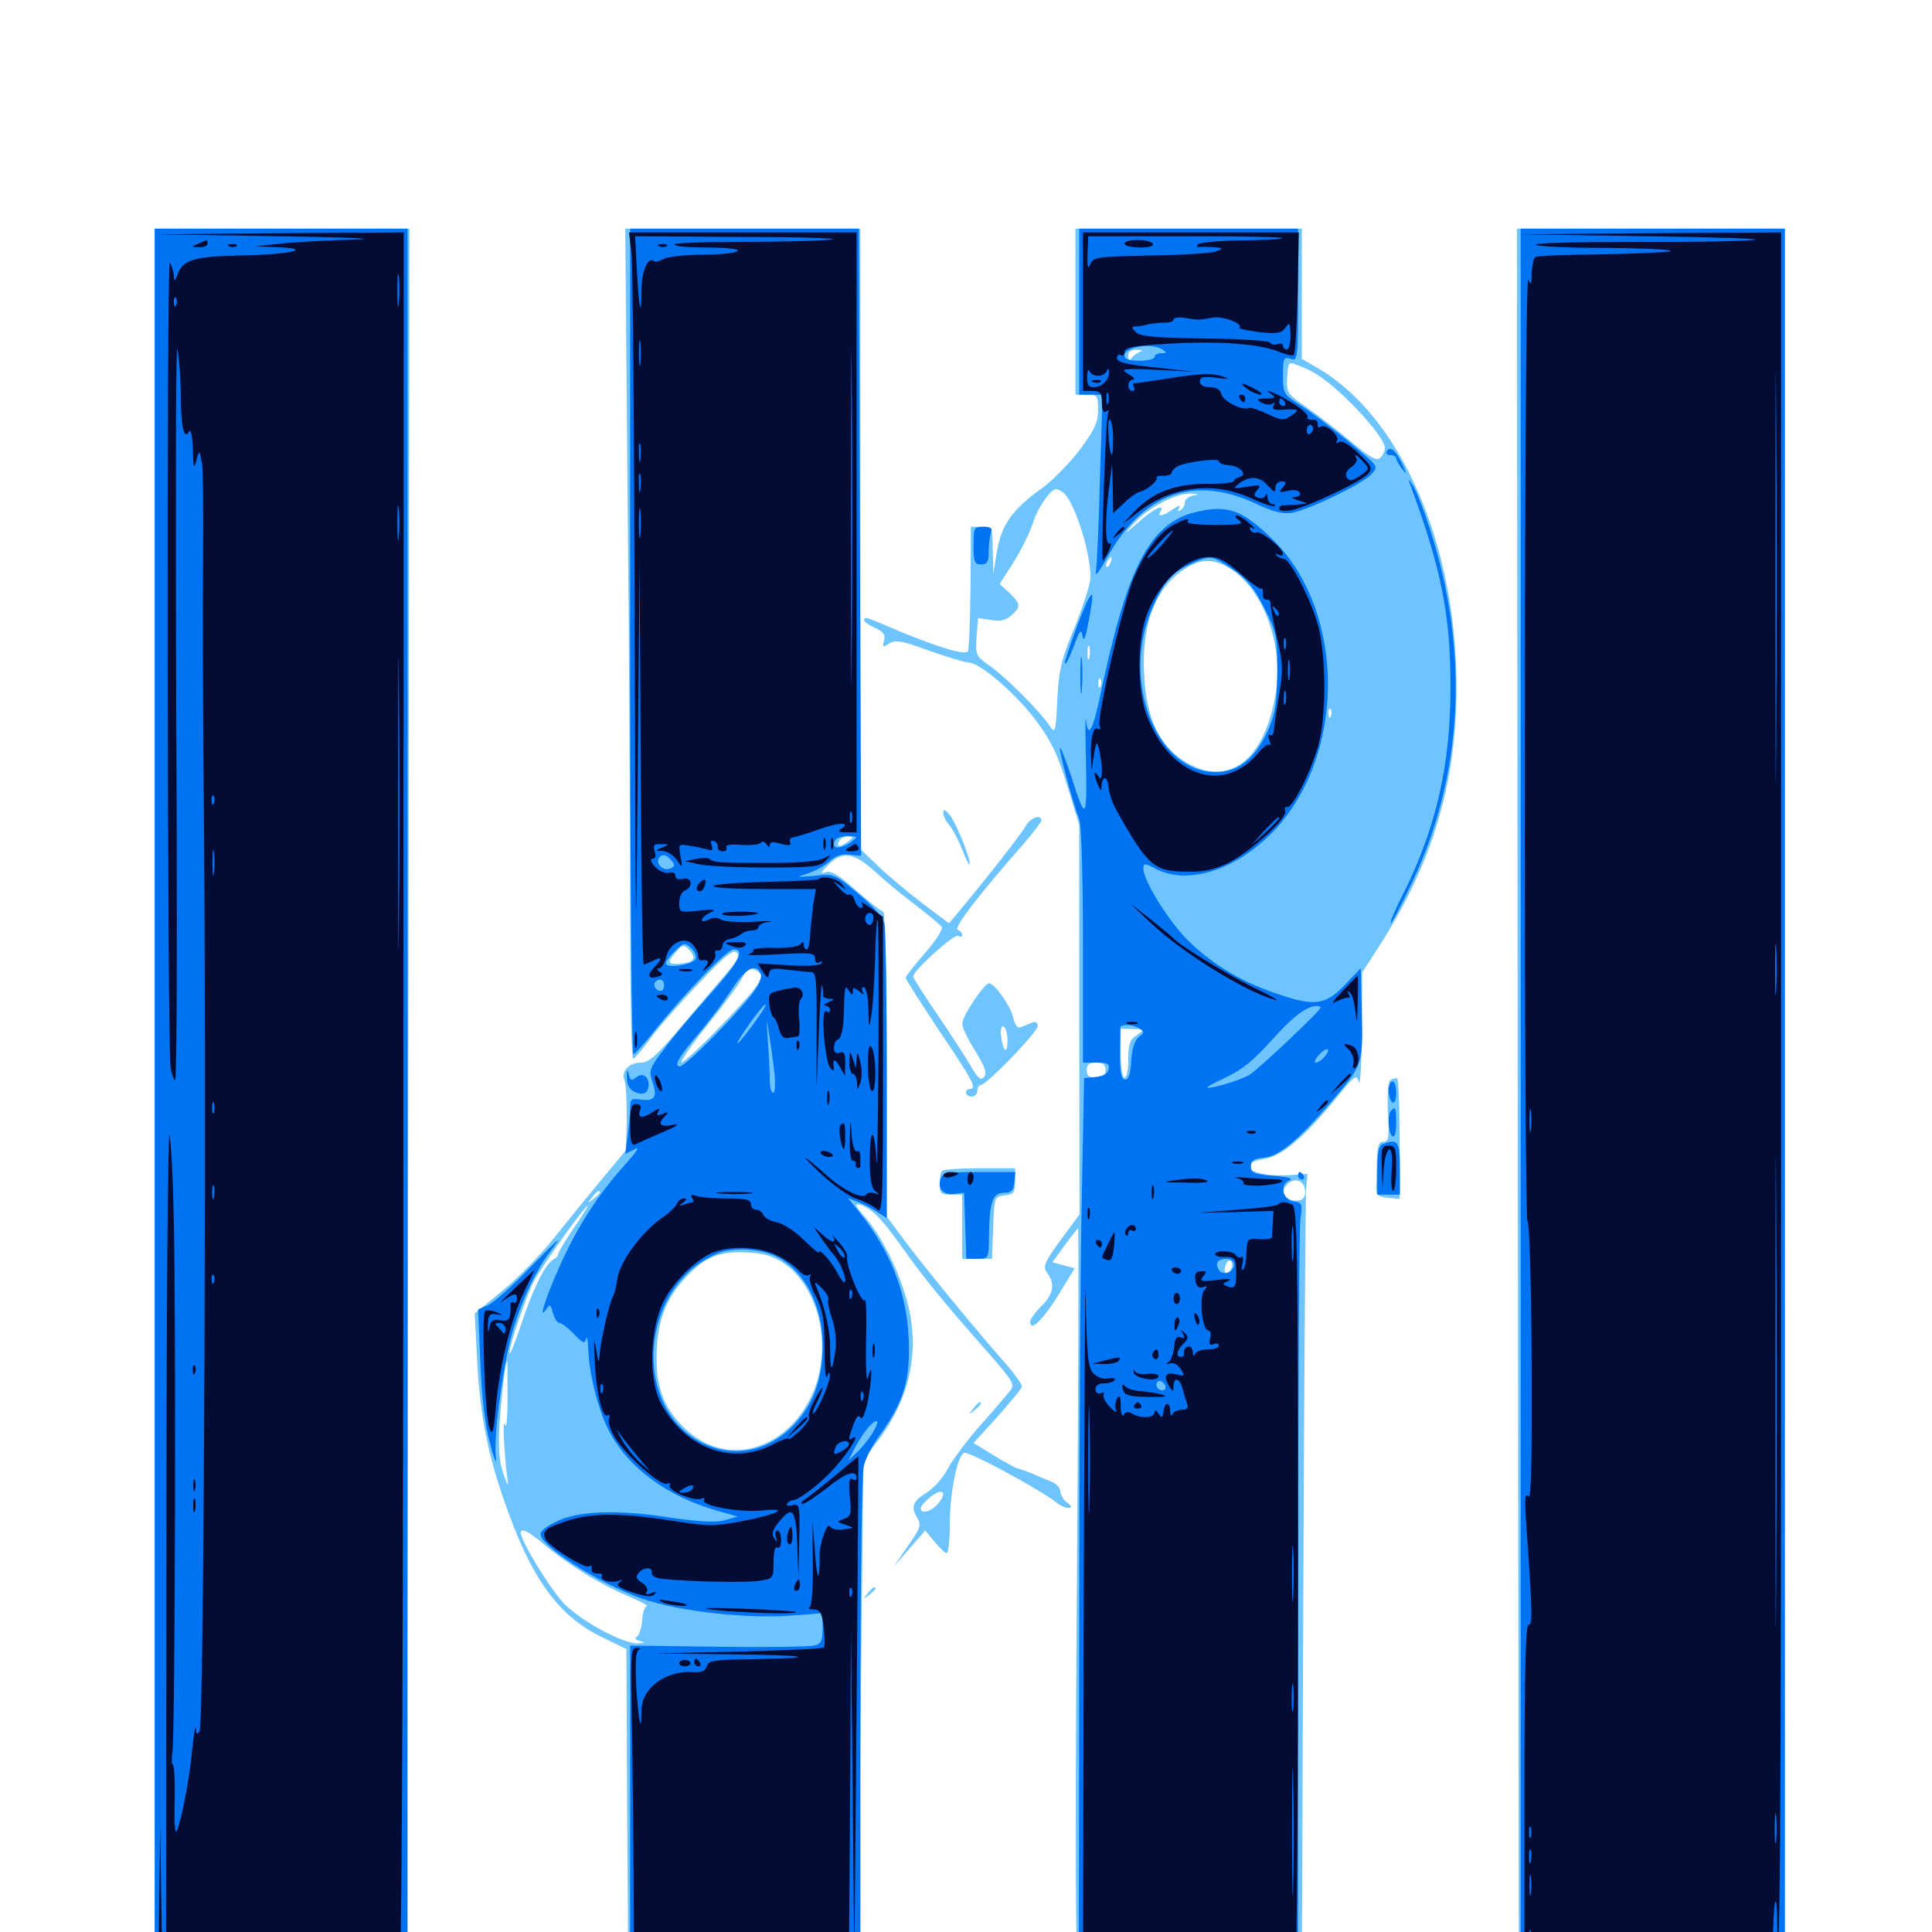 <svg xmlns="http://www.w3.org/2000/svg" viewBox="0 -1000 1000 1000">
	<path fill="#6dc4ff" d="M80.078 -431.25V19.141L144.336 18.555C179.688 18.164 209.18 17.188 209.766 16.602C210.352 16.016 211.133 -186.328 211.328 -433.008L211.914 -881.641H146.094H80.078ZM324.805 -746.484C325.586 -672.266 326.172 -575.586 326.172 -531.641C326.172 -487.891 326.758 -451.953 327.734 -451.953C328.516 -452.148 332.422 -456.641 336.523 -462.305C340.625 -467.969 351.758 -480.664 361.523 -490.82C374.609 -504.688 379.492 -508.789 381.25 -507.031C382.812 -505.469 381.836 -502.93 376.758 -497.07C373.047 -492.773 362.695 -480.469 353.516 -469.727C340.234 -453.906 335.938 -450 331.836 -450C325.586 -450 321.289 -445.508 323.242 -440.82C324.023 -438.867 324.414 -429.883 324.414 -420.898L324.023 -404.688L311.523 -389.648C304.688 -381.445 293.555 -367.773 286.719 -359.18C279.883 -350.586 267.969 -338.281 259.961 -331.836L245.703 -320.117L246.875 -297.656C248.242 -269.531 251.953 -249.023 260.938 -223.242C274.805 -183.008 289.062 -163.281 312.109 -152.344L324.219 -146.484L324.609 -64.453L325.195 17.773H384.766H444.336L445.508 -113.281L446.875 -244.336L454.102 -253.906C471.68 -276.758 476.758 -302.734 468.75 -329.102C464.062 -344.922 455.664 -361.133 446.875 -371.094C442.773 -375.781 442.188 -377.148 444.727 -376.562C450.781 -375 456.25 -369.531 466.992 -354.297C477.93 -338.867 487.891 -326.562 511.328 -300C523.828 -285.742 525.391 -283.398 523.047 -280.469C521.68 -278.711 514.844 -270.508 507.617 -262.5C500.586 -254.492 492.773 -244.141 490.625 -239.844C488.281 -235.352 483.398 -229.688 479.492 -227.344C472.266 -222.852 471.289 -219.922 475 -213.867C476.953 -210.742 476.172 -208.594 469.922 -199.805L462.695 -189.258L470.703 -198.438L478.906 -207.812L483.789 -201.953C486.523 -198.633 489.258 -196.094 490.039 -196.094C490.82 -196.094 491.602 -202.539 491.602 -210.352C491.602 -227.344 495.508 -246.68 499.023 -248.047C501.367 -249.023 539.648 -228.32 547.07 -222.07C548.633 -220.703 551.367 -219.531 552.93 -219.531C555.078 -219.727 554.883 -220.312 552.344 -222.266C550.391 -223.633 548.828 -226.367 548.828 -228.125C548.828 -229.883 546.68 -232.227 543.945 -233.203C541.211 -234.375 536.719 -236.133 533.789 -237.5C530.664 -238.672 527.344 -239.844 526.367 -240.039C525.195 -240.43 519.727 -243.359 514.062 -246.875L503.906 -253.125L516.211 -266.602C522.852 -274.219 528.711 -281.055 528.906 -282.227C529.297 -283.203 524.609 -289.844 518.164 -296.875C503.32 -313.867 478.125 -344.531 467.383 -358.984L458.984 -370.312V-449.219C458.984 -492.969 458.203 -528.125 457.227 -528.125C456.25 -528.125 450.195 -533.008 443.359 -538.867C434.57 -546.875 430.273 -549.414 427.539 -548.633C424.414 -547.461 424.609 -548.242 428.711 -552.344C435.938 -559.57 441.992 -558.789 452.734 -549.023C457.812 -544.336 467.383 -536.328 474.023 -531.445C480.664 -526.367 486.719 -521.289 487.5 -520.117C488.086 -518.945 484.18 -512.891 478.711 -506.641C473.242 -500.391 468.75 -494.531 468.75 -493.945C468.75 -493.164 476.758 -480.664 486.328 -466.211C503.711 -440.43 505.859 -436.328 501.953 -436.328C500.977 -436.328 500 -435.547 500 -434.375C500 -433.398 501.367 -432.422 502.93 -432.422C504.492 -432.422 505.859 -433.789 505.859 -435.352C505.859 -436.914 506.641 -438.281 507.422 -438.281C510.547 -438.281 537.109 -465.82 537.109 -468.945C537.109 -470.703 536.133 -471.484 534.18 -470.703C532.617 -470.117 530.078 -468.945 528.516 -468.359C526.562 -467.578 525.391 -469.141 524.414 -473.438C523.047 -479.297 514.844 -491.016 511.914 -491.016C509.375 -491.016 498.047 -474.023 498.047 -470.117C498.047 -468.164 501.172 -461.719 504.883 -455.859C509.766 -447.852 510.938 -444.531 509.375 -442.578C507.617 -440.625 506.25 -441.797 502.93 -447.461C500.586 -451.562 492.969 -463.477 485.742 -474.023C478.516 -484.57 472.656 -493.75 472.656 -494.531C472.656 -497.656 493.945 -516.797 495.898 -515.625C497.07 -514.844 498.047 -515.039 498.047 -516.211C498.047 -517.188 496.875 -518.359 495.703 -518.75C493.359 -519.531 506.641 -536.914 529.688 -563.086C534.766 -568.945 539.062 -574.609 539.062 -575.391C539.062 -578.711 533.203 -576.758 531.055 -572.656C529.102 -568.945 511.133 -545.898 495.117 -526.758L491.211 -522.07L477.734 -532.227C470.312 -537.891 459.961 -546.484 454.688 -551.562L445.312 -560.547V-721.094V-881.641H384.375H323.633ZM438.672 -564.258C434.57 -561.133 432.422 -561.719 434.57 -565.039C435.156 -566.211 437.305 -567.188 439.062 -567.188C441.992 -566.992 441.992 -566.797 438.672 -564.258ZM347.656 -552.344C347.656 -552.734 346.289 -553.516 344.727 -554.297C343.164 -554.883 341.797 -554.492 341.797 -553.516C341.797 -552.344 343.164 -551.562 344.727 -551.562C346.289 -551.562 347.656 -551.953 347.656 -552.344ZM421.289 -546.484C422.07 -547.07 420.898 -547.656 418.75 -547.461C416.602 -547.461 416.016 -546.875 417.578 -546.289C418.945 -545.703 420.703 -545.898 421.289 -546.484ZM357.422 -507.617C360.547 -503.711 358.789 -501.758 351.562 -501.172C345.312 -500.781 345.117 -501.953 350.586 -508.008C353.125 -511.133 354.492 -511.133 357.422 -507.617ZM392.383 -497.07C394.727 -495.508 394.727 -494.531 391.992 -490.234C386.914 -482.422 354.102 -448.828 352.734 -450.195C352.148 -450.781 358.203 -459.57 366.406 -469.727C374.609 -479.883 382.422 -490.43 383.984 -493.555C387.109 -499.219 388.086 -499.805 392.383 -497.07ZM521.484 -461.328C521.484 -453.711 519.141 -455.664 518.164 -463.867C517.773 -467.383 518.359 -469.336 519.531 -468.555C520.703 -467.969 521.484 -464.648 521.484 -461.328ZM310.547 -382.812C310.547 -382.422 308.984 -380.859 307.227 -379.492C304.102 -376.953 303.906 -377.148 306.445 -380.273C308.984 -383.398 310.547 -384.375 310.547 -382.812ZM296.484 -363.672C291.992 -356.836 288.477 -350.977 288.867 -350.586C289.062 -350.195 288.086 -349.023 286.328 -348.047C282.031 -345.508 275.781 -332.812 269.336 -313.281C266.211 -304.102 263.867 -298.047 263.672 -299.805C263.672 -303.711 272.07 -328.32 276.367 -336.914C280.078 -343.945 302.539 -375.781 304.102 -375.781C304.492 -375.781 301.172 -370.312 296.484 -363.672ZM406.055 -345.898C416.016 -339.258 423.828 -324.414 425.195 -309.18C429.492 -263.281 385.938 -232.422 355.469 -259.766C344.336 -269.922 339.844 -280.469 339.844 -296.875C339.844 -313.867 343.75 -325.977 352.93 -336.523C363.281 -348.633 371.68 -352.539 385.938 -351.758C395.117 -351.367 400 -350 406.055 -345.898ZM262.695 -276.758C262.695 -265.625 262.109 -259.961 261.328 -262.695C259.961 -267.188 260.938 -246.68 262.695 -234.18C263.281 -230.078 262.695 -231.055 260.547 -237.109C258.398 -243.555 257.812 -250.391 258.594 -263.086C259.57 -278.125 261.719 -295.703 262.5 -295.703C262.695 -295.703 262.695 -287.305 262.695 -276.758ZM485.156 -221.289C481.641 -217.383 476.562 -216.211 476.562 -219.336C476.562 -220.312 478.906 -223.047 481.836 -225.391C488.086 -230.273 490.625 -227.344 485.156 -221.289ZM281.641 -200.586C293.945 -190.234 309.766 -180.469 324.219 -174.219C331.25 -171.289 335.938 -168.75 334.961 -168.75C333.789 -168.75 332.617 -165.43 332.422 -161.523C332.031 -157.422 330.859 -153.711 329.688 -152.93C328.32 -152.148 328.906 -151.172 331.25 -150.586C334.18 -149.805 334.18 -149.609 330.273 -149.414C322.852 -149.023 301.758 -160.352 292.383 -169.531C285.352 -176.562 269.531 -202.344 269.531 -206.641C269.531 -209.375 273.633 -207.422 281.641 -200.586ZM409.766 -161.523C411.523 -162.109 409.961 -162.5 406.25 -162.5C402.539 -162.5 400.977 -162.109 402.93 -161.523C404.688 -161.133 407.812 -161.133 409.766 -161.523ZM422.461 -149.805C423.633 -150.391 422.266 -150.781 418.945 -150.781C415.82 -150.781 414.648 -150.391 416.602 -149.805C418.359 -149.414 421.094 -149.414 422.461 -149.805ZM556.641 -838.672V-795.703H562.5C567.969 -795.703 568.359 -795.312 568.359 -787.891C568.359 -781.25 566.602 -777.539 558.594 -766.797C553.125 -759.766 544.141 -750.586 538.477 -746.68C523.828 -736.133 518.164 -727.93 516.016 -714.453L514.062 -702.93L513.867 -715.234C513.672 -727.148 513.672 -727.344 508.203 -727.344H502.539L502.344 -696.094C502.148 -678.906 501.562 -663.867 500.977 -662.891C499.609 -660.742 485.156 -665.039 464.648 -673.633C447.461 -681.055 447.266 -681.055 447.266 -678.906C447.266 -678.125 449.805 -676.367 452.93 -675C457.227 -673.047 458.398 -671.484 457.617 -668.555C456.641 -664.844 456.836 -664.648 460.352 -666.992C463.672 -668.945 466.992 -668.359 481.25 -663.086C490.625 -659.766 499.805 -657.031 501.562 -657.031C507.227 -657.031 526.172 -640.625 536.328 -626.953C543.945 -616.797 547.461 -609.57 552.344 -593.555L558.594 -573.047V-472.266L558.789 -371.484L549.023 -358.203C540.43 -346.289 539.648 -344.531 541.992 -341.211C546.289 -335.547 545.312 -330.078 539.062 -324.023C535.938 -320.898 533.203 -317.188 533.203 -315.82C533.203 -310.352 539.844 -316.797 548.047 -330.078L556.25 -343.555L550.391 -345.117L544.727 -346.68L550.977 -355.273C554.492 -360.156 557.617 -364.062 558.008 -364.062C558.398 -364.062 558.203 -283.008 557.422 -183.984C556.641 -84.766 556.641 1.367 557.422 7.422L558.789 18.75H603.125C627.539 18.75 653.32 18.164 660.547 17.383L673.828 16.211L674.609 -179.297C675 -286.914 675.781 -378.711 675.977 -383.594L676.758 -392.383L668.164 -391.797C649.023 -390.234 637.695 -397.461 654.688 -400.195C663.867 -401.758 675.391 -411.719 691.992 -432.031C701.367 -443.555 702.148 -444.141 703.32 -439.844C704.102 -437.5 704.688 -449.219 704.883 -466.016L705.078 -496.68L713.672 -509.961C741.406 -553.125 753.906 -594.727 753.906 -644.336C753.906 -718.555 724.609 -785.352 681.25 -809.961L673.828 -814.258V-848.047V-881.641H615.234H556.641ZM589.844 -817.773C588.281 -817.188 586.328 -815.625 585.547 -814.453C584.57 -813.086 583.984 -813.672 583.984 -815.82C583.984 -817.969 585.352 -819.141 588.477 -818.945C591.406 -818.945 591.797 -818.555 589.844 -817.773ZM679.492 -807.422C691.602 -801.172 716.797 -774.414 716.797 -768.164C716.797 -766.406 715.625 -764.062 714.258 -762.891C712.5 -761.328 708.594 -763.477 699.219 -771.484C692.188 -777.344 681.836 -785.352 676.172 -789.258C666.211 -796.094 665.82 -796.875 666.211 -804.688C666.797 -812.5 666.992 -812.891 671.289 -811.133C674.023 -810.156 677.539 -808.594 679.492 -807.422ZM550 -745.312C555.664 -741.797 564.453 -714.648 564.453 -701.172C564.453 -698.047 560.742 -686.523 556.445 -675.781C549.414 -658.984 548.047 -653.516 547.266 -637.891C546.484 -620.898 546.094 -620.117 543.359 -624.219C538.477 -631.641 520.898 -649.219 512.695 -655.078C505.078 -660.352 504.883 -660.742 505.469 -670.312L506.25 -680.078L512.891 -679.102C517.773 -678.32 520.703 -678.906 523.438 -681.445C528.516 -685.938 528.32 -687.5 522.461 -693.164L517.383 -697.656L524.609 -708.984C528.516 -715.234 533.008 -724.219 534.57 -729.102C536.914 -736.914 543.75 -746.875 546.68 -746.875C547.266 -746.875 548.828 -746.094 550 -745.312ZM617.773 -743.555C615.234 -743.164 613.281 -741.406 613.281 -740.039C613.281 -738.477 612.305 -736.719 610.938 -735.938C609.57 -734.961 609.375 -735.352 610.352 -737.109C611.328 -738.672 610.156 -738.477 607.227 -736.523C602.148 -732.812 598.828 -732.227 600.586 -735.156C603.32 -739.648 597.07 -736.719 589.453 -729.883C581.445 -722.852 581.25 -722.852 586.914 -729.102C594.336 -737.305 608.594 -744.727 616.211 -744.531C620.703 -744.336 621.094 -744.141 617.773 -743.555ZM574.805 -708.789C574.219 -707.031 573.242 -706.055 572.852 -706.641C572.266 -707.227 572.461 -708.398 573.242 -709.57C575 -712.695 576.172 -712.109 574.805 -708.789ZM634.375 -707.031C652.93 -697.461 664.453 -667.773 660.352 -641.406C654.688 -606.055 635.547 -591.797 612.891 -606.055C599.805 -614.453 593.164 -628.711 592.188 -651.367C590.82 -677.539 598.438 -696.68 614.062 -706.055C621.289 -710.547 627.148 -710.742 634.375 -707.031ZM563.867 -659.57C563.281 -657.617 562.891 -658.789 562.891 -661.914C562.891 -665.234 563.281 -666.602 563.867 -665.43C564.258 -664.062 564.258 -661.328 563.867 -659.57ZM569.727 -644.922C569.141 -643.359 568.555 -643.945 568.555 -646.094C568.359 -648.242 568.945 -649.414 569.531 -648.633C570.117 -648.047 570.312 -646.289 569.727 -644.922ZM688.867 -629.297C688.281 -627.734 687.695 -628.32 687.695 -630.469C687.5 -632.617 688.086 -633.789 688.672 -633.008C689.258 -632.422 689.453 -630.664 688.867 -629.297ZM615.82 -544.336C616.992 -544.922 616.016 -545.312 613.281 -545.312C610.547 -545.312 609.57 -544.922 610.938 -544.336C612.109 -543.945 614.453 -543.945 615.82 -544.336ZM588.477 -464.258C584.766 -461.914 583.984 -459.375 583.984 -451.758C583.984 -446.484 583.203 -442.188 582.031 -442.188C580.859 -442.188 580.078 -447.656 580.078 -454.883V-467.578L586.523 -467.383C592.773 -467.383 592.773 -467.383 588.477 -464.258ZM572.266 -446.094C572.266 -443.164 570.898 -442.188 567.383 -442.188C563.867 -442.188 562.5 -443.164 562.5 -446.094C562.5 -449.023 563.867 -450 567.383 -450C570.898 -450 572.266 -449.023 572.266 -446.094ZM675.391 -384.766C676.367 -379.883 673.633 -377.539 668.359 -378.906C663.672 -380.273 662.891 -383.594 666.406 -387.109C669.727 -390.43 674.609 -389.258 675.391 -384.766ZM637.305 -343.555C635.742 -339.258 633.008 -340.039 634.18 -344.531C634.766 -346.68 635.938 -347.852 636.914 -347.461C637.695 -346.875 638.086 -345.117 637.305 -343.555ZM785.547 -432.031L786.133 17.773L855.078 18.359L923.828 18.75V-431.445V-881.641H854.492H785.156ZM488.281 -578.906C488.281 -577.539 489.648 -574.805 491.406 -572.852C492.969 -571.094 496.094 -565.234 498.047 -560.156C500.195 -554.883 501.758 -551.562 501.953 -552.93C501.953 -556.836 494.141 -575.781 491.016 -578.906C488.672 -581.25 488.281 -581.25 488.281 -578.906ZM719.727 -441.016C718.555 -440.625 717.969 -433.984 718.359 -424.609C719.141 -411.328 718.75 -408.984 716.016 -408.984C713.672 -408.984 712.891 -406.836 712.695 -400.195C712.5 -395.312 712.5 -389.062 712.305 -386.133C712.109 -381.445 712.891 -380.664 718.359 -380.078L724.414 -379.492V-410.742C724.414 -428.125 723.828 -442.188 723.047 -441.992C722.266 -441.992 720.703 -441.602 719.727 -441.016ZM487.695 -393.945C486.914 -393.359 486.328 -390.234 486.328 -387.109C486.328 -382.422 487.109 -381.641 492.188 -381.641H498.047V-365.039V-348.438H505.859H513.477L514.062 -364.648C514.648 -380.469 514.648 -380.664 520.117 -381.25C524.805 -381.836 525.391 -382.812 525.391 -388.672V-395.312H507.227C497.07 -395.312 488.281 -394.727 487.695 -393.945ZM503.711 -270.898C501.172 -267.773 501.367 -267.578 504.492 -270.117C507.617 -272.656 508.594 -274.219 507.031 -274.219C506.641 -274.219 505.078 -272.656 503.711 -270.898ZM449.023 -175.195C446.484 -172.07 446.68 -171.875 449.805 -174.414C451.562 -175.781 453.125 -177.344 453.125 -177.734C453.125 -179.297 451.562 -178.32 449.023 -175.195Z"/>
	<path fill="#0073f3" d="M80.078 -432.422V16.797H145.508H210.938V-432.422V-881.641H145.508H80.078ZM326.172 -667.578C326.172 -546.484 326.953 -453.906 327.93 -454.297C328.906 -454.688 333.789 -460.156 339.062 -466.797C354.688 -486.328 376.367 -508.594 379.688 -508.594C385.938 -508.594 382.422 -501.953 367.383 -485.156C358.984 -475.781 348.242 -463.086 343.75 -457.031C336.133 -447.07 335.742 -445.703 337.695 -440.039C340.43 -432.227 338.867 -429.883 331.836 -430.859C326.758 -431.641 326.172 -431.25 326.172 -426.562C326.172 -423.633 325.586 -416.992 324.805 -411.914L323.633 -402.734L328.32 -405.078C331.445 -406.836 329.883 -404.297 323.438 -397.07C309.375 -381.445 299.023 -365.43 289.648 -344.531C282.031 -327.539 278.32 -315.234 283.008 -322.852C284.57 -325.195 285.156 -324.609 286.133 -320.508C286.914 -317.578 288.477 -315.234 289.648 -315.234C290.625 -315.234 293.945 -312.695 297.07 -309.57C301.562 -304.688 302.734 -304.297 303.32 -307.031C303.906 -308.789 304.297 -306.445 304.492 -301.562C304.883 -288.477 309.961 -268.945 315.82 -258.203C325.781 -240.039 345.117 -225.781 370.117 -218.359L381.836 -215.039L375 -213.086C370.117 -211.914 361.523 -212.305 345.898 -214.648C319.727 -218.75 298.828 -217.969 288.086 -212.5C283.789 -210.547 280.078 -207.812 279.883 -206.445C277.93 -200.781 309.57 -180.469 332.617 -172.461C351.758 -165.82 387.891 -161.914 410.742 -163.867L425.781 -165.039V-157.227C425.781 -150.586 425 -149.023 421.289 -148.242C418.945 -147.656 396.484 -147.266 371.484 -147.656L326.172 -148.242V-65.82V16.797H385.742H445.312V-108.789C445.312 -177.734 446.094 -237.305 447.07 -241.016C447.852 -244.922 451.758 -252.344 455.664 -257.617C467.969 -274.805 471.289 -286.133 470.312 -307.422C469.141 -331.836 460.742 -352.734 444.141 -373.438L438.867 -379.883L443.945 -377.93C446.875 -376.758 451.367 -374.414 454.102 -372.656L458.984 -369.531V-442.773C458.984 -483.008 458.398 -518.359 457.812 -521.484C457.031 -525.195 452.344 -530.664 444.141 -537.5C432.031 -547.656 431.641 -547.852 421.484 -546.68C411.914 -545.898 411.719 -545.898 417.969 -547.852C421.68 -549.023 426.758 -551.758 429.297 -554.102C432.422 -557.031 435.742 -558.203 439.648 -557.617L445.703 -557.031L445.117 -719.336L444.531 -881.641H385.352H326.172ZM440.625 -564.258C436.328 -561.133 431.641 -560.352 431.641 -562.891C431.641 -565.82 434.18 -567.188 439.258 -567.188C444.141 -566.992 444.141 -566.992 440.625 -564.258ZM347.656 -554.492C349.609 -552.148 349.414 -551.367 346.68 -550.391C343.359 -549.023 339.258 -552.93 341.016 -555.859C342.578 -558.203 344.922 -557.812 347.656 -554.492ZM359.375 -550.781C359.375 -551.172 358.594 -551.562 357.422 -551.562C356.445 -551.562 355.469 -550.586 355.469 -549.414C355.469 -548.438 356.445 -548.047 357.422 -548.633C358.594 -549.219 359.375 -550.195 359.375 -550.781ZM389.648 -547.656C389.062 -548.828 388.086 -549.609 387.5 -549.609C387.109 -549.609 386.719 -548.828 386.719 -547.656C386.719 -546.68 387.695 -545.703 388.867 -545.703C389.844 -545.703 390.234 -546.68 389.648 -547.656ZM360.156 -503.711C358.984 -500.977 346.094 -498.633 344.727 -500.977C344.141 -501.758 346.094 -504.492 349.023 -507.422C353.711 -512.109 354.297 -512.305 357.617 -509.375C359.57 -507.617 360.547 -505.078 360.156 -503.711ZM393.75 -495.898C394.531 -494.141 392.578 -489.648 389.453 -485.742C380.469 -474.023 354.688 -448.047 351.953 -448.047C348.438 -448.047 351.367 -453.125 362.305 -465.82C367.188 -471.68 374.609 -481.445 378.516 -487.5C385.742 -498.828 391.602 -501.953 393.75 -495.898ZM343.75 -490.039C343.75 -488.477 342.969 -487.109 341.992 -487.109C339.453 -487.109 337.695 -490.234 339.258 -491.797C341.406 -493.945 343.75 -492.969 343.75 -490.039ZM389.648 -469.531C380.078 -456.445 378.711 -457.031 388.086 -470.312C392.188 -476.172 395.898 -480.469 396.289 -480.078C396.68 -479.688 393.75 -475 389.648 -469.531ZM400.977 -443.75C401.367 -438.477 401.172 -434.375 400.195 -434.375C399.219 -434.375 398.438 -437.305 398.438 -440.82C398.438 -444.141 398.047 -453.32 397.461 -460.742C396.68 -474.023 396.68 -474.023 398.242 -463.672C399.219 -457.812 400.391 -448.828 400.977 -443.75ZM402.344 -349.414C416.602 -341.797 425.586 -324.609 425.781 -304.297C425.781 -287.305 421.875 -275.195 412.695 -264.453C399.609 -249.219 380.664 -244.727 363.867 -252.93C325.586 -271.484 331.445 -336.523 372.852 -351.758C380.664 -354.492 394.531 -353.516 402.344 -349.414ZM451.758 -258.398C449.805 -255.273 446.094 -250.586 443.555 -248.242L439.062 -243.945L442.578 -250.781C446.875 -258.594 451.367 -264.258 453.711 -264.453C454.688 -264.453 453.711 -261.719 451.758 -258.398ZM558.594 -838.672V-795.703H564.648H570.703L569.336 -752.344C568.75 -728.32 567.773 -706.641 567.188 -703.906C566.602 -701.172 569.141 -704.297 572.656 -710.742C591.406 -744.922 617.969 -754.492 650.586 -739.062C659.18 -734.961 664.453 -733.789 668.75 -734.57C677.344 -736.133 705.469 -749.609 709.766 -754.492C713.281 -758.203 713.086 -758.594 705.859 -764.844C695.312 -774.023 678.516 -787.109 670.703 -791.797C664.648 -795.703 664.062 -796.875 664.062 -805.664C664.062 -814.648 664.453 -815.43 667.969 -814.258C671.68 -813.086 671.875 -813.867 671.875 -847.266V-881.641H615.234H558.594ZM601.562 -819.141C604.102 -817.578 603.906 -817.188 601.172 -817.188C599.219 -817.188 597.656 -816.406 597.656 -815.234C597.656 -814.258 594.141 -813.281 589.844 -813.281C584.375 -813.281 582.031 -814.062 582.031 -816.016C582.031 -820.508 596.094 -822.656 601.562 -819.141ZM787.109 -432.422V16.797H855.469H923.828V-432.422V-881.641H855.469H787.109ZM717.773 -766.406C717.188 -765.43 717.969 -764.453 719.531 -764.453C721.289 -764.453 722.656 -763.672 722.656 -762.891C722.656 -761.914 724.023 -759.57 725.586 -757.422C728.32 -754.102 728.32 -754.297 725.781 -759.961C722.266 -766.992 719.531 -769.336 717.773 -766.406ZM729.688 -749.805C745.898 -706.055 750.781 -682.422 750.781 -644.336C750.781 -604.102 743.359 -571.484 726.367 -537.5C722.07 -529.102 719.141 -522.266 719.922 -522.266C720.508 -522.266 725.195 -531.25 730.469 -542.383C757.422 -598.633 760.742 -662.891 740.039 -726.367C736.914 -736.133 733.008 -746.094 731.25 -748.828C729.297 -751.953 728.711 -752.344 729.688 -749.805ZM618.164 -734.766C595.117 -728.711 583.594 -706.445 570.117 -642.969C565.82 -621.875 563.281 -617.188 562.109 -627.344C561.719 -630.273 561.719 -620.312 562.109 -605.273C562.695 -575.586 561.914 -574.609 554.688 -597.461C552.148 -605.078 549.609 -611.914 548.828 -612.891C547.266 -614.453 554.883 -585.547 558.594 -575.977C559.766 -572.852 560.547 -546.289 560.547 -510.352V-450H567.578C573.047 -450 574.414 -449.414 573.828 -446.68C573.438 -444.336 571.094 -442.969 567.188 -442.578L561.133 -441.992L559.961 -381.055C559.18 -347.461 558.594 -244.336 558.594 -151.758L558.398 16.797H615.234H671.875V-171.484C671.875 -275 672.461 -363.672 673.047 -368.555C674.219 -376.758 674.023 -377.539 669.727 -378.125C663.867 -378.906 662.109 -386.914 667.383 -389.062C669.727 -389.844 666.992 -390.82 659.18 -391.406C649.023 -392.188 647.461 -392.969 647.461 -396.289C647.461 -399.219 649.023 -400.391 654.102 -400.781C662.109 -401.562 671.68 -409.57 688.867 -429.492C705.469 -449.023 705.469 -448.828 704.883 -475.586L704.297 -498.828L695.898 -490.039C685.742 -479.492 679.883 -478.906 659.57 -486.133C641.211 -492.383 626.367 -501.758 614.062 -514.062C604.102 -524.414 591.797 -544.336 591.797 -550.391C591.797 -553.32 592.383 -553.32 598.047 -550.391C614.453 -541.797 638.672 -549.219 658.008 -568.555C696.484 -607.422 697.266 -682.031 659.375 -720.117C642.969 -736.328 635.352 -739.062 618.164 -734.766ZM637.891 -705.469C645.312 -700.391 649.023 -695.898 654.297 -685.547C660.742 -672.656 661.133 -671.094 661.133 -652.344C660.938 -635.938 660.156 -630.859 656.445 -622.266C649.805 -607.422 641.016 -600.391 629.102 -600.391C598.047 -600.391 579.688 -648.828 596.875 -686.328C602.93 -699.609 606.445 -703.516 616.211 -708.008C626.562 -712.695 626.953 -712.695 637.891 -705.469ZM683.594 -478.516C683.594 -476.953 651.758 -446.875 646.875 -443.75C642.188 -440.82 625 -435.742 625 -437.305C625 -437.695 629.688 -440.039 635.352 -442.773C642.578 -446.094 649.219 -451.562 657.422 -460.742C668.555 -473.242 675.977 -479.102 681.25 -479.297C682.422 -479.297 683.594 -478.906 683.594 -478.516ZM646.094 -474.023C652.148 -474.414 646.68 -474.609 633.789 -474.609C620.898 -474.609 615.82 -474.414 622.656 -474.023C629.297 -473.633 639.844 -473.633 646.094 -474.023ZM589.844 -467.578C592.383 -466.016 592.383 -465.43 589.453 -463.281C587.305 -461.523 585.938 -457.422 585.547 -450.977C585.156 -444.336 584.18 -441.211 582.422 -441.211C580.469 -441.211 579.688 -444.531 579.688 -453.906C579.688 -460.938 579.883 -467.188 579.883 -468.164C580.078 -470.117 586.328 -469.922 589.844 -467.578ZM685.547 -452.93C684.18 -451.367 682.227 -450 681.055 -450C680.078 -450 680.664 -451.758 682.617 -453.906C686.719 -458.398 689.453 -457.617 685.547 -452.93ZM638.672 -345.508C638.672 -341.406 632.812 -339.453 630.859 -342.773C628.711 -346.094 630.273 -348.438 634.961 -348.438C636.914 -348.438 638.672 -347.07 638.672 -345.508ZM589.844 -283.984C588.281 -284.961 585.547 -285.938 583.984 -285.938C581.445 -285.938 581.445 -285.742 583.984 -283.984C585.547 -283.008 588.281 -282.031 589.844 -282.031C592.383 -282.031 592.383 -282.227 589.844 -283.984ZM602.93 -280.859C601.172 -279.102 597.461 -282.031 598.828 -284.375C599.609 -285.547 600.781 -285.547 602.148 -284.18C603.32 -283.008 603.711 -281.641 602.93 -280.859ZM503.906 -717.578C503.906 -709.18 504.492 -707.812 507.812 -707.812C510.938 -707.812 511.719 -709.18 511.719 -714.453C511.719 -718.164 512.305 -722.461 512.891 -724.219C513.867 -726.562 512.891 -727.344 508.984 -727.344C504.102 -727.344 503.906 -726.758 503.906 -717.578ZM563.867 -690.82C560.938 -686.328 550.781 -658.203 551.172 -656.641C551.562 -655.664 553.516 -659.375 555.664 -665.234C558.984 -674.023 559.57 -674.805 560.352 -670.703C560.938 -667.383 561.914 -669.922 563.477 -678.516C565.82 -690.82 566.016 -694.336 563.867 -690.82ZM559.18 -650.195C559.18 -641.602 559.57 -638.281 559.961 -642.969C560.352 -647.461 560.352 -654.492 559.961 -658.594C559.57 -662.5 559.18 -658.789 559.18 -650.195ZM324.414 -443.164C324.219 -437.891 326.367 -434.961 331.055 -433.984C333.398 -433.594 335.156 -434.57 335.547 -437.109C336.523 -442.188 333.008 -445.312 329.297 -442.383C326.953 -440.43 326.367 -440.625 325.586 -443.555C324.805 -446.68 324.609 -446.68 324.414 -443.164ZM718.75 -435.547C718.75 -432.812 719.727 -430.078 720.703 -429.492C721.875 -428.711 722.656 -430.859 722.656 -434.18C722.656 -437.5 721.875 -440.234 720.703 -440.234C719.727 -440.234 718.75 -438.086 718.75 -435.547ZM720.117 -425.195C717.969 -423.242 718.555 -413.281 720.703 -411.914C721.875 -411.133 722.656 -413.867 722.656 -418.555C722.656 -426.758 722.266 -427.539 720.117 -425.195ZM715.43 -407.617C713.672 -407.031 712.891 -402.344 712.891 -394.141V-381.641H718.75H724.609V-395.312C724.609 -409.375 723.438 -410.938 715.43 -407.617ZM487.109 -390.43C484.961 -385.156 487.891 -381.445 493.555 -382.031L499.023 -382.617L499.609 -365.625L500.195 -348.438H505.859C511.719 -348.438 511.719 -348.438 511.914 -360.742C512.109 -377.93 513.867 -382.617 519.531 -382.617C523.438 -382.617 524.609 -383.789 525 -388.086L525.586 -393.359H506.836C491.992 -393.359 487.891 -392.773 487.109 -390.43ZM671.875 -391.406C671.875 -390.43 672.852 -389.453 674.023 -389.453C675 -389.453 675.391 -390.43 674.805 -391.406C674.219 -392.578 673.242 -393.359 672.656 -393.359C672.266 -393.359 671.875 -392.578 671.875 -391.406ZM272.852 -342.383C264.453 -333.789 255.469 -325.781 252.539 -324.414L247.461 -322.266L248.633 -294.727C249.414 -276.562 250.977 -262.5 253.711 -252.734C255.859 -244.336 257.227 -241.406 256.641 -245.898C255.273 -256.641 260.742 -296.289 265.82 -312.5C270.508 -327.93 277.539 -342.578 284.57 -351.953C287.109 -355.273 289.062 -358.203 288.672 -358.008C288.281 -358.008 281.25 -350.977 272.852 -342.383Z"/>
	<path fill="#020c35" d="M144.531 -877.734C182.031 -877.148 197.656 -876.367 182.617 -875.977C168.75 -875.586 151.562 -874.609 144.531 -873.828L131.836 -872.461L143.555 -872.07C163.281 -871.289 149.609 -868.164 125 -867.773C101.172 -867.383 94.727 -865.625 91.992 -858.203C90.43 -854.102 90.039 -853.906 90.039 -857.227C89.844 -859.375 88.867 -862.5 87.891 -864.062C86.133 -866.797 86.523 -462.5 88.281 -447.656C88.672 -444.922 89.648 -441.797 90.625 -440.82C91.602 -440.039 91.797 -521.68 91.211 -633.594C90.82 -740.43 91.016 -824.023 91.797 -819.141C92.773 -814.258 93.555 -803.516 93.555 -795.312C93.75 -778.711 95.117 -772.266 97.852 -776.562C98.828 -778.125 99.609 -774.609 99.805 -767.383C100 -757.812 100.391 -756.836 101.562 -761.523C102.344 -764.844 103.32 -766.602 103.516 -765.43C103.711 -764.453 104.102 -761.719 104.688 -759.57C105.078 -757.422 105.273 -733.789 105.078 -706.836C104.883 -680.078 105.078 -636.133 105.273 -609.18C107.031 -448.828 105.664 -107.812 103.32 -104.102C101.953 -101.953 101.562 -102.148 101.367 -105.273C101.172 -107.422 100.391 -103.125 99.609 -95.508C98.242 -80.273 94.141 -58.594 91.602 -52.539C90.625 -50 90.039 -55.664 90.43 -67.773C90.625 -78.125 90.234 -86.719 89.453 -86.719C88.867 -86.719 88.672 -89.648 89.258 -92.969C90.625 -100.977 91.211 -324.414 89.844 -373.242C89.453 -392.578 88.477 -410.156 87.695 -412.305C86.914 -414.258 86.133 -319.336 86.133 -201.562L85.938 12.891L131.445 12.5C159.375 12.305 171.875 11.719 164.062 10.938C153.906 9.961 156.25 9.57 176.758 9.375C192.383 9.375 200.586 9.961 198.242 10.938C194.727 12.5 194.922 12.695 199.805 12.695C202.734 12.891 205.078 11.719 205.273 10.352C205.273 9.18 206.055 9.766 207.031 11.914C208.008 14.062 208.789 -180.469 208.789 -432.031L208.984 -879.688L145.117 -879.297L81.055 -878.711ZM206.445 -843.164C206.055 -839.062 205.664 -841.992 205.664 -849.414C205.664 -857.031 206.055 -860.156 206.445 -856.836C206.836 -853.32 206.836 -847.07 206.445 -843.164ZM91.211 -842.188C90.625 -840.625 90.039 -841.211 90.039 -843.359C89.844 -845.508 90.43 -846.68 91.016 -845.898C91.602 -845.312 91.797 -843.555 91.211 -842.188ZM206.445 -722.07C206.055 -717.969 205.664 -721.289 205.664 -729.297C205.664 -737.305 206.055 -740.625 206.445 -736.719C206.836 -732.617 206.836 -725.977 206.445 -722.07ZM206.445 -522.852C206.25 -488.672 206.055 -516.211 206.055 -583.789C206.055 -651.562 206.25 -679.492 206.445 -645.898C206.836 -612.5 206.836 -557.031 206.445 -522.852ZM110.742 -584.375C110.156 -582.812 109.57 -583.398 109.57 -585.547C109.375 -587.695 109.961 -588.867 110.547 -588.086C111.133 -587.5 111.328 -585.742 110.742 -584.375ZM110.742 -548.242C110.352 -545.117 109.961 -547.656 109.961 -553.516C109.961 -559.375 110.352 -561.914 110.742 -558.984C111.133 -555.859 111.133 -551.172 110.742 -548.242ZM110.742 -424.219C110.156 -422.852 109.766 -423.828 109.766 -426.562C109.766 -429.297 110.156 -430.273 110.742 -429.102C111.133 -427.734 111.133 -425.391 110.742 -424.219ZM110.742 -380.273C110.156 -378.32 109.766 -379.492 109.766 -382.617C109.766 -385.938 110.156 -387.305 110.742 -386.133C111.133 -384.766 111.133 -382.031 110.742 -380.273ZM110.742 -336.328C110.156 -334.766 109.57 -335.352 109.57 -337.5C109.375 -339.648 109.961 -340.82 110.547 -340.039C111.133 -339.453 111.328 -337.695 110.742 -336.328ZM326.953 -867.773C327.539 -861.133 328.32 -772.461 328.516 -670.898C329.102 -499.414 329.102 -494.141 330.078 -597.461L331.055 -708.789L331.641 -604.883C331.836 -547.656 332.617 -500.781 333.203 -500.781C333.789 -500.781 335.938 -501.758 338.086 -502.734C342.578 -505.273 342.969 -503.516 338.867 -499.609C334.766 -495.312 335.156 -493.164 340.039 -494.336C343.164 -495.117 343.359 -495.898 341.406 -497.07C339.844 -498.242 339.648 -498.828 341.211 -498.828C342.383 -498.828 343.945 -501.367 344.727 -504.492C346.289 -511.719 354.102 -515.625 358.398 -511.328C359.961 -509.57 361.328 -507.031 361.328 -505.469C361.328 -503.906 361.914 -502.93 362.891 -502.93C366.797 -503.516 367.383 -502.344 365.039 -499.414C362.891 -496.68 363.281 -496.68 366.797 -499.609C369.141 -501.758 370.703 -504.688 370.312 -506.055C369.727 -507.422 370.312 -508.398 371.484 -508.008C372.852 -507.812 373.828 -508.984 374.023 -510.547C374.023 -512.109 375.781 -513.672 377.93 -514.062C380.078 -514.453 382.617 -515.625 383.789 -516.602C384.766 -517.578 387.109 -518.359 389.062 -518.359C391.016 -518.359 392.578 -519.141 392.578 -520.117C392.578 -521.289 394.922 -522.461 398.047 -522.852C400.977 -523.242 397.266 -523.438 389.648 -522.852C382.227 -522.461 374.609 -523.047 373.242 -524.023C371.289 -525.195 368.945 -525.195 366.797 -524.023C364.844 -523.047 363.281 -522.852 363.281 -523.828C363.281 -524.805 365.234 -526.562 367.773 -527.734C371.094 -529.297 369.922 -529.492 361.914 -528.711C351.758 -527.539 351.562 -527.734 351.562 -532.812C351.562 -535.742 352.93 -538.477 354.492 -539.062C358.984 -540.82 358.203 -546.289 353.516 -545.117C351.172 -544.531 349.609 -545.117 349.609 -546.68C349.609 -548.242 348.242 -548.828 346.094 -548.242C344.141 -547.852 341.016 -549.219 339.062 -551.367C336.719 -553.906 336.328 -555.469 337.695 -555.469C339.258 -555.469 339.648 -556.836 338.867 -559.375C337.891 -562.5 338.477 -563.281 342.188 -563.086C346.484 -563.086 346.484 -562.891 342.773 -561.328C338.867 -559.766 339.062 -559.57 342.969 -559.57C345.312 -559.375 348.633 -557.422 350.195 -555.078C353.32 -550.586 353.32 -550.586 352.148 -557.031C351.172 -563.281 351.172 -563.281 357.617 -562.109C361.328 -561.523 365.43 -560.547 366.992 -560.156C368.75 -559.57 369.141 -560.352 368.359 -562.5C367.578 -564.453 367.969 -565.234 369.531 -564.648C370.898 -564.258 371.875 -562.695 371.484 -561.523C371.289 -560.352 372.461 -559.375 374.219 -559.375C375.781 -559.375 376.562 -560.352 375.977 -561.328C375.195 -562.695 377.93 -563.086 383.789 -562.695C388.672 -562.305 393.359 -562.891 393.945 -563.867C394.531 -564.844 395.703 -564.453 396.68 -563.086C397.852 -561.328 398.438 -561.133 398.438 -562.695C398.438 -564.258 400.195 -564.453 404.102 -563.281C408.398 -562.109 409.57 -562.305 408.984 -564.062C408.398 -565.43 409.18 -566.602 410.547 -566.602C411.914 -566.797 417.969 -568.555 423.828 -570.703C433.984 -574.414 441.016 -574.609 435.352 -570.898C433.398 -569.727 434.18 -569.141 438.086 -569.141H443.359V-724.414V-879.688H384.57H325.586ZM429.688 -875.977C422.656 -875.195 401.562 -874.805 382.422 -874.805C363.477 -874.805 348.438 -874.219 349.023 -873.438C349.414 -872.461 357.227 -871.875 366.406 -871.875C376.172 -871.875 382.617 -871.094 381.836 -870.117C381.25 -869.141 373.242 -868.164 364.258 -868.164C355.078 -868.164 345.898 -867.188 343.555 -866.016C341.406 -864.648 339.062 -864.258 338.477 -864.844C335.547 -867.578 332.031 -859.57 332.031 -850.195C332.031 -834.18 330.664 -839.844 329.688 -859.766L328.711 -877.734L385.547 -877.344C416.797 -877.344 436.719 -876.562 429.688 -875.977ZM440.82 -662.5C440.625 -623.438 440.43 -654.883 440.43 -732.227C440.43 -809.57 440.625 -841.406 440.82 -803.125C441.211 -764.844 441.211 -701.562 440.82 -662.5ZM331.445 -811.914C331.055 -808.789 330.664 -811.328 330.664 -817.188C330.664 -823.047 331.055 -825.586 331.445 -822.656C331.836 -819.531 331.836 -814.844 331.445 -811.914ZM331.445 -762.109C331.055 -759.57 330.664 -761.133 330.664 -765.43C330.469 -769.727 330.859 -771.68 331.445 -769.922C331.836 -767.969 331.836 -764.453 331.445 -762.109ZM331.445 -746.484C331.055 -743.945 330.664 -745.508 330.664 -749.805C330.469 -754.102 330.859 -756.055 331.445 -754.297C331.836 -752.344 331.836 -748.828 331.445 -746.484ZM331.445 -723.047C331.055 -719.531 330.664 -722.266 330.664 -729.297C330.664 -736.328 331.055 -739.062 331.445 -735.742C331.836 -732.227 331.836 -726.367 331.445 -723.047ZM440.82 -574.609C440.234 -573.242 439.844 -574.219 439.844 -576.953C439.844 -579.688 440.234 -580.664 440.82 -579.492C441.211 -578.125 441.211 -575.781 440.82 -574.609ZM341.406 -872.461C339.844 -873.047 340.43 -873.633 342.578 -873.633C344.727 -873.828 345.898 -873.242 345.117 -872.656C344.531 -872.07 342.773 -871.875 341.406 -872.461ZM560.547 -838.672V-797.656H565.43C569.531 -797.656 570.312 -796.68 570.312 -791.602C570.312 -787.695 571.094 -786.133 572.656 -787.109C573.828 -787.891 574.219 -787.695 573.633 -786.523C572.266 -784.18 569.727 -708.398 570.898 -709.961C573.438 -712.695 576.367 -719.922 574.414 -718.75C571.875 -717.188 571.875 -731.836 574.219 -748.828L575.586 -759.57L575.977 -747.07L576.172 -734.375L581.641 -739.453C584.57 -742.383 588.086 -744.922 589.648 -745.312C593.359 -746.094 599.609 -751.172 598.633 -752.734C598.242 -753.32 599.805 -753.906 602.148 -753.711C604.492 -753.711 606.445 -754.492 606.445 -755.273C606.445 -756.25 607.812 -757.617 609.375 -758.594C613.867 -760.938 630.859 -763.086 630.859 -761.328C630.859 -760.352 633.203 -759.375 635.938 -759.18C641.797 -758.984 646.094 -754.102 641.602 -753.125C640.039 -752.734 638.672 -751.758 638.672 -750.977C638.672 -750.195 632.227 -749.414 624.609 -749.609C608.203 -749.609 596.289 -745.117 586.719 -734.766L581.055 -728.711L588.867 -734.766C606.445 -748.438 627.93 -751.172 647.852 -741.992C653.906 -739.258 659.18 -737.5 659.766 -738.086C660.352 -738.672 659.766 -739.062 658.594 -739.062C657.227 -739.062 656.25 -740.625 656.055 -742.578C656.055 -744.336 655.469 -744.922 655.078 -743.555C654.492 -742.188 652.734 -741.797 651.172 -742.383C648.828 -743.164 648.828 -743.945 650.781 -746.484C652.93 -749.023 652.344 -749.219 645.508 -748.047C638.281 -746.875 637.891 -747.07 641.406 -749.805C646.875 -753.906 652.148 -753.516 656.445 -748.438C659.57 -745.117 660.156 -744.922 660.156 -747.461C660.156 -749.414 661.523 -750.781 663.281 -750.781C666.016 -750.781 666.016 -750.195 663.867 -747.656C661.719 -745.117 662.109 -744.922 666.406 -745.898C669.336 -746.68 672.07 -746.289 672.656 -745.117C673.438 -743.945 672.461 -742.969 670.508 -742.773C667.969 -742.578 668.359 -742.188 671.875 -741.016L676.758 -739.453L671.875 -738.867C669.141 -738.672 665.82 -738.477 664.648 -738.477C663.281 -738.672 662.109 -737.695 662.109 -736.719C662.109 -735.547 664.648 -735.156 668.555 -735.938C676.953 -737.695 704.297 -750.586 708.008 -754.688C710.547 -757.617 710.156 -758.594 703.32 -765.234C698.438 -769.922 694.727 -772.07 693.164 -771.289C691.797 -770.312 691.211 -770.508 691.992 -771.68C693.75 -774.414 686.328 -780.859 683.594 -779.102C682.422 -778.516 681.836 -778.906 682.031 -780.469C682.422 -781.836 681.055 -782.812 679.297 -782.812C677.344 -782.617 676.367 -783.203 676.758 -784.18C677.344 -784.961 674.219 -788.086 669.922 -790.82C661.523 -796.094 652.344 -800 658.203 -795.898C660.547 -794.141 659.961 -793.75 655.273 -793.75C650.391 -793.555 650 -793.359 652.93 -791.602C654.688 -790.625 657.227 -790.234 658.594 -791.016C659.961 -791.992 660.156 -791.602 659.18 -790.039C658.203 -788.281 659.375 -787.695 663.281 -787.891C672.266 -788.477 673.047 -788.086 668.555 -784.961C664.453 -782.227 663.477 -782.227 656.055 -785.742C651.562 -787.891 647.266 -789.258 646.484 -788.867C643.555 -787.109 633.203 -792.188 632.227 -795.898C631.641 -798.438 629.492 -799.609 626.172 -799.609C622.852 -799.609 621.094 -800.781 621.094 -802.539C621.094 -804.883 622.852 -805.273 629.492 -804.492C636.914 -803.516 637.109 -803.711 631.836 -805.469C627.734 -806.836 620.703 -806.641 607.227 -804.492C596.875 -802.93 587.891 -801.562 587.109 -801.562C586.328 -801.562 586.328 -800.781 586.914 -799.609C587.5 -798.633 587.109 -797.656 586.133 -797.656C583.203 -797.656 583.398 -803.516 586.523 -803.516C587.695 -803.711 586.719 -804.883 583.984 -806.445C579.492 -809.18 580.664 -809.375 598.633 -808.594L618.164 -807.617L598.242 -809.766C582.812 -811.328 578.125 -812.5 578.125 -814.648C578.125 -816.211 579.102 -816.797 580.078 -816.211C581.25 -815.625 582.031 -816.211 582.031 -817.773C582.031 -820.117 586.719 -821.094 604.688 -822.07C630.078 -823.633 651.953 -822.07 661.914 -817.969C665.625 -816.406 669.141 -815.625 669.727 -816.406C670.312 -816.992 671.289 -831.445 671.68 -848.633L672.266 -879.688H616.406H560.547ZM663.672 -876.758C663.281 -876.172 653.32 -875.586 641.797 -875.586C630.469 -875.391 620.508 -874.414 619.922 -873.438C619.336 -872.461 619.531 -871.875 620.508 -872.07C621.289 -872.266 624.805 -872.266 627.93 -872.07C633.203 -871.68 633.398 -871.484 629.492 -869.922C627.148 -868.945 611.914 -867.969 595.703 -867.773C567.773 -867.188 565.82 -866.992 564.258 -863.086C563.086 -860.352 562.695 -861.719 562.891 -868.555L563.281 -877.734H614.062C641.797 -877.734 664.258 -877.344 663.672 -876.758ZM657.812 -870.898C656.25 -872.656 645.703 -873.047 639.648 -871.68C635.352 -870.703 637.109 -870.312 646.289 -870.117C653.125 -870.117 658.398 -870.312 657.812 -870.898ZM620.117 -834.57C621.289 -834.57 624.414 -834.961 627.148 -835.547C632.227 -836.719 643.555 -832.617 641.602 -830.469C641.016 -829.883 645.508 -828.906 651.562 -828.125C660.742 -827.148 663.086 -827.344 665.234 -830.273C667.578 -833.398 667.773 -833.008 667.969 -826.562C667.969 -822.461 667.188 -819.141 666.016 -819.141C665.039 -819.141 664.062 -819.922 664.062 -821.094C664.062 -822.07 662.891 -822.461 661.328 -821.875C659.766 -821.289 658.008 -821.68 657.422 -822.656C656.836 -823.633 641.602 -824.609 623.633 -824.805C597.852 -825.195 590.234 -825.781 587.891 -828.125C585.547 -830.469 585.547 -830.859 587.891 -831.055C589.453 -831.055 592.578 -831.641 594.727 -832.227C596.875 -832.617 600.586 -833.008 603.125 -833.008C605.469 -833.008 607.422 -833.594 607.422 -834.57C607.422 -835.547 609.766 -835.938 612.891 -835.547C615.82 -834.961 619.141 -834.57 620.117 -834.57ZM586.523 -823.633C587.695 -824.219 586.328 -824.609 583.008 -824.609C579.883 -824.609 578.711 -824.219 580.664 -823.633C582.422 -823.242 585.156 -823.242 586.523 -823.633ZM568.359 -805.469C570.312 -805.469 572.461 -806.641 572.852 -808.008C573.633 -809.57 574.023 -809.375 574.023 -807.422C574.219 -803.32 570.312 -799.609 566.016 -799.609C563.477 -799.609 562.5 -800.977 562.695 -805.078C562.695 -808.008 563.281 -809.18 563.867 -808.008C564.258 -806.641 566.406 -805.469 568.359 -805.469ZM573.633 -791.406C573.047 -790.039 572.656 -791.016 572.656 -793.75C572.656 -796.484 573.047 -797.461 573.633 -796.289C574.023 -794.922 574.023 -792.578 573.633 -791.406ZM665.039 -791.797C665.625 -790.82 665.234 -789.844 664.258 -789.844C663.086 -789.844 662.109 -790.82 662.109 -791.797C662.109 -792.969 662.5 -793.75 662.891 -793.75C663.477 -793.75 664.453 -792.969 665.039 -791.797ZM576.172 -772.852C576.172 -767.773 575.781 -764.258 575.391 -764.648C573.828 -766.406 572.852 -783.789 574.414 -782.812C575.391 -782.227 576.172 -777.734 576.172 -772.852ZM679.688 -778.32C679.688 -777.148 678.906 -775.977 678.125 -775.391C677.148 -774.805 676.367 -775.586 676.367 -777.148C676.367 -778.711 677.148 -780.078 678.125 -780.078C678.906 -780.078 679.688 -779.297 679.688 -778.32ZM705.859 -760.742C708.984 -757.422 708.789 -757.031 703.906 -753.711C699.805 -750.977 698.438 -750.781 697.07 -752.93C696.094 -754.492 696.875 -756.445 699.414 -758.203C701.562 -759.57 702.734 -761.719 702.148 -762.695C700.195 -765.625 702.344 -764.648 705.859 -760.742ZM649.805 -757.422C650.586 -758.008 649.414 -758.594 647.266 -758.398C645.117 -758.398 644.531 -757.812 646.094 -757.227C647.461 -756.641 649.219 -756.836 649.805 -757.422ZM683.594 -744.141C683.594 -745.703 679.883 -744.922 678.711 -742.969C678.125 -741.797 678.906 -741.602 680.469 -742.188C682.227 -742.773 683.594 -743.75 683.594 -744.141ZM582.031 -873.828C582.031 -872.852 585.547 -871.875 590.039 -871.875C594.727 -871.875 597.461 -872.656 596.68 -873.828C596.094 -875 592.383 -875.781 588.672 -875.781C584.961 -875.781 582.031 -875 582.031 -873.828ZM566.016 -802.148C564.453 -802.734 565.039 -803.32 567.188 -803.32C569.336 -803.516 570.508 -802.93 569.727 -802.344C569.141 -801.758 567.383 -801.562 566.016 -802.148ZM853.516 -877.734C890.625 -877.148 914.844 -876.367 907.227 -875.781C899.805 -875 871.289 -874.609 844.336 -874.805C817.188 -874.805 794.922 -874.219 794.922 -873.438C794.922 -872.461 811.914 -871.68 832.617 -871.68C853.125 -871.484 867.578 -870.703 864.258 -869.922C861.133 -869.336 844.531 -868.555 827.539 -868.359C810.547 -868.164 795.703 -867.578 794.727 -866.992C793.75 -866.211 792.969 -862.5 792.773 -858.594C792.773 -852.734 792.383 -852.148 791.016 -855.273C790.039 -857.422 789.258 -752.344 789.258 -613.672C789.062 -478.516 789.844 -367.969 790.625 -367.969C791.602 -367.969 792.578 -335.156 792.773 -295.312C792.969 -242.773 792.578 -223.242 791.016 -225.391C789.453 -227.539 789.062 -224.414 789.844 -213.672C793.164 -165.625 793.359 -158.984 791.211 -158.984C789.648 -158.984 789.062 -135.156 789.062 -72.656V13.867L841.797 13.281C875.391 12.891 894.336 12.109 893.555 10.938C892.969 9.766 893.164 8.984 894.336 8.984C895.312 8.984 896.68 10.156 897.07 11.328C897.852 13.281 898.242 13.281 898.242 11.328C898.438 9.961 901.367 8.984 906.836 8.984C912.891 8.984 914.258 9.57 912.109 10.938C909.766 12.5 909.961 12.891 913.281 12.891C916.992 12.891 917.383 11.719 917.773 -1.172C918.359 -20.703 919.922 -20.703 919.922 -1.172C919.922 9.57 919.141 14.844 917.578 15.43C916.016 16.016 916.406 16.602 918.555 16.602C921.68 16.797 921.875 -5.859 921.875 -431.445V-879.688L854.102 -879.297L786.133 -878.711ZM919.336 -614.453C919.141 -567.578 918.945 -606.445 918.945 -700.977C918.945 -795.508 919.141 -833.984 919.336 -786.328C919.727 -738.672 919.727 -661.328 919.336 -614.453ZM919.336 -487.695C918.945 -481.445 918.75 -486.133 918.75 -497.852C918.75 -509.766 918.945 -514.844 919.336 -509.18C919.727 -503.516 919.727 -493.945 919.336 -487.695ZM919.336 -179.883C919.141 -125.977 918.945 -170.703 918.945 -279.102C918.945 -387.695 919.141 -431.641 919.336 -377.148C919.727 -322.461 919.727 -233.789 919.336 -179.883ZM792.383 -415.43C791.992 -412.305 791.602 -414.453 791.602 -419.727C791.602 -425.195 791.992 -427.539 792.383 -425.195C792.773 -422.656 792.773 -418.359 792.383 -415.43ZM919.336 -47.266C918.945 -43.75 918.555 -46.484 918.555 -53.516C918.555 -60.547 918.945 -63.281 919.336 -59.961C919.727 -56.445 919.727 -50.586 919.336 -47.266ZM792.383 -49.219C791.797 -47.852 791.406 -48.828 791.406 -51.562C791.406 -54.297 791.797 -55.273 792.383 -54.102C792.773 -52.734 792.773 -50.391 792.383 -49.219ZM792.383 -36.523C791.797 -34.57 791.406 -35.742 791.406 -38.867C791.406 -42.188 791.797 -43.555 792.383 -42.383C792.773 -41.016 792.773 -38.281 792.383 -36.523ZM792.383 -19.922C791.992 -17.383 791.602 -19.336 791.602 -24.219C791.602 -29.102 791.992 -31.055 792.383 -28.711C792.773 -26.172 792.773 -22.266 792.383 -19.922ZM792.383 6.445C791.797 8.398 791.406 6.836 791.406 3.125C791.406 -0.586 791.797 -2.148 792.383 -0.391C792.773 1.562 792.773 4.688 792.383 6.445ZM877.539 10.352C879.883 9.961 877.93 9.57 873.047 9.57C868.164 9.57 866.211 9.961 868.75 10.352C871.094 10.742 875 10.742 877.539 10.352ZM102.539 -873.828C98.828 -872.266 98.828 -872.07 103.125 -872.07C105.469 -871.875 107.422 -872.852 107.422 -873.828C107.422 -875 107.227 -875.781 107.031 -875.586C106.641 -875.586 104.688 -874.805 102.539 -873.828ZM118.75 -872.461C117.188 -873.047 117.773 -873.633 119.922 -873.633C122.07 -873.828 123.242 -873.242 122.461 -872.656C121.875 -872.07 120.117 -871.875 118.75 -872.461ZM645.703 -798.633C647.656 -797.07 650.781 -795.898 652.344 -795.703C653.906 -795.703 652.734 -797.07 649.609 -798.633C642.578 -802.344 640.82 -802.344 645.703 -798.633ZM641.602 -793.75C642.188 -792.773 643.164 -791.797 643.75 -791.797C644.141 -791.797 644.531 -792.773 644.531 -793.75C644.531 -794.922 643.555 -795.703 642.383 -795.703C641.406 -795.703 641.016 -794.922 641.602 -793.75ZM641.211 -730.859C643.945 -728.711 641.992 -728.32 629.102 -728.32C620.703 -728.32 614.062 -728.906 614.648 -729.883C616.016 -732.031 613.672 -731.641 607.422 -728.32C600.195 -724.609 593.164 -715.43 587.109 -701.562C581.641 -689.453 567.578 -628.516 569.141 -624.414C569.727 -622.852 569.531 -622.07 568.555 -622.656C566.016 -624.219 564.453 -618.75 564.648 -609.57L565.039 -601.367L566.211 -609.18C567.383 -616.211 567.578 -616.602 568.945 -612.109C569.531 -609.375 570.312 -604.688 570.312 -601.367C570.312 -596.875 569.727 -596.094 568.359 -598.438C566.016 -601.953 566.016 -598.828 568.359 -593.555C569.727 -590.43 570.117 -590.234 570.117 -592.969C570.508 -598.828 573.438 -598.438 573.828 -592.383C574.023 -589.258 575.977 -583.789 577.93 -580.469C594.336 -551.367 597.266 -548.828 615.234 -548.828C622.852 -548.633 628.906 -550 635.742 -553.32C647.266 -559.18 666.602 -576.562 665.234 -580.273C664.648 -581.641 665.234 -582.617 666.211 -582.227C669.141 -581.641 678.906 -601.367 682.617 -615.039C686.523 -630.078 686.328 -660.742 682.422 -675.586C679.102 -688.672 667.773 -710.742 664.453 -710.742C663.477 -710.742 661.719 -711.523 660.742 -712.5C659.766 -713.477 660.156 -713.672 661.719 -712.891C662.891 -712.109 664.062 -712.305 664.062 -713.477C664.062 -716.211 652.344 -725.586 650.391 -724.414C649.414 -723.828 648.047 -724.414 647.266 -725.586C646.289 -727.148 646.875 -727.539 648.633 -726.562C650.195 -725.781 649.219 -726.953 646.68 -729.102C644.141 -731.445 641.211 -733.203 640.039 -733.203C638.867 -733.203 639.453 -732.031 641.211 -730.859ZM601.367 -717.969C597.656 -713.867 594.336 -710.742 593.945 -711.133C592.969 -711.719 605.469 -725.391 607.031 -725.391C607.422 -725.391 604.883 -722.07 601.367 -717.969ZM642.188 -702.93C647.461 -698.242 652.344 -694.727 652.93 -695.312C653.516 -695.898 653.711 -694.727 653.711 -692.773C653.516 -690.82 654.297 -689.453 655.469 -689.648C656.836 -689.844 657.617 -689.062 657.617 -687.695C657.422 -686.328 658.984 -678.516 660.938 -670.117C664.062 -656.836 664.258 -653.125 662.109 -640.82C660.742 -633.008 659.57 -624.805 659.375 -622.461C659.375 -620.312 658.398 -618.75 657.422 -619.531C656.445 -620.117 656.25 -618.945 657.031 -616.797C657.812 -614.844 657.812 -613.867 657.031 -614.453C656.445 -615.234 653.516 -613.086 650.977 -609.961C633.008 -588.672 605.469 -598.242 593.555 -629.688C588.867 -642.188 588.477 -666.211 592.969 -680.078C598.633 -697.461 613.672 -711.719 626.172 -711.719C630.859 -711.719 634.961 -709.375 642.188 -702.93ZM661.719 -681.445C661.133 -680.859 659.961 -681.836 659.375 -683.789C658.203 -686.523 658.398 -686.719 660.352 -684.961C661.719 -683.594 662.305 -682.031 661.719 -681.445ZM665.43 -664.453C664.844 -663.086 664.453 -664.062 664.453 -666.797C664.453 -669.531 664.844 -670.508 665.43 -669.336C665.82 -667.969 665.82 -665.625 665.43 -664.453ZM667.383 -648.828C666.992 -646.289 666.602 -648.242 666.602 -653.125C666.602 -658.008 666.992 -659.961 667.383 -657.617C667.773 -655.078 667.773 -651.172 667.383 -648.828ZM665.43 -636.133C664.844 -634.18 664.453 -635.352 664.453 -638.477C664.453 -641.797 664.844 -643.164 665.43 -641.992C665.82 -640.625 665.82 -637.891 665.43 -636.133ZM662.109 -576.367C662.109 -575.977 658.789 -572.656 654.883 -568.945L647.461 -562.305L654.102 -569.727C660.547 -576.367 662.109 -577.93 662.109 -576.367ZM577.93 -724.023C575.391 -720.898 575.586 -720.703 578.711 -723.242C580.469 -724.609 582.031 -726.172 582.031 -726.562C582.031 -728.125 580.469 -727.148 577.93 -724.023ZM426.172 -563.281C426.172 -560.547 426.562 -559.57 427.148 -560.938C427.539 -562.109 427.539 -564.453 427.148 -565.82C426.562 -566.992 426.172 -566.016 426.172 -563.281ZM430.078 -563.281C430.078 -560.547 430.469 -559.57 431.055 -560.938C431.445 -562.109 431.445 -564.453 431.055 -565.82C430.469 -566.992 430.078 -566.016 430.078 -563.281ZM439.453 -561.328C437.109 -559.766 437.5 -559.375 441.016 -559.375C443.555 -559.375 444.922 -560.156 444.336 -561.328C442.969 -563.672 443.164 -563.672 439.453 -561.328ZM360.352 -555.469L354.492 -554.297L361.328 -552.734C365.039 -551.758 380.664 -550.977 396.094 -550.977C420.312 -550.977 424.609 -551.367 427.344 -554.492C430.469 -557.617 430.469 -557.812 426.172 -555.664C423.438 -554.102 412.305 -553.32 397.852 -553.32C373.828 -553.32 368.945 -553.516 367.188 -555.469C366.602 -556.055 363.672 -556.055 360.352 -555.469ZM361.914 -542.773C360.352 -541.016 360.156 -539.648 361.328 -538.867C362.5 -538.281 363.867 -539.062 364.453 -540.82C366.211 -544.922 364.844 -545.898 361.914 -542.773ZM423.633 -544.922C423.242 -544.531 410.742 -543.75 396.094 -543.555C381.25 -543.164 369.141 -542.188 369.141 -541.406C369.141 -540.43 381.055 -539.844 395.703 -539.844H422.266L420.898 -531.641C420.312 -526.953 419.531 -519.922 419.336 -516.016C419.141 -511.914 418.359 -508.594 417.578 -508.594C416.602 -508.594 416.016 -509.766 416.016 -511.133C416.016 -512.695 415.43 -512.891 414.453 -511.328C413.672 -510.156 407.812 -509.18 400.977 -509.375C394.531 -509.57 389.453 -508.984 389.844 -508.203C390.234 -507.617 389.062 -506.445 387.305 -505.859C385.352 -505.469 392.383 -505.469 402.93 -506.055C419.727 -507.031 421.875 -506.836 421.875 -503.906C421.875 -501.758 422.852 -501.172 424.219 -501.953C425.391 -502.734 425.781 -502.539 425.195 -501.367C424.414 -500.195 417.578 -499.805 408.008 -500.391L392.188 -501.367L394.922 -497.07C397.07 -493.555 397.656 -493.359 398.047 -496.094C398.633 -498.828 400.391 -499.023 407.617 -498.047C412.5 -497.461 417.969 -496.875 419.727 -496.875C422.461 -496.875 422.852 -493.164 422.656 -467.188V-437.305L423.828 -465.625C424.414 -481.25 425.195 -492.188 425.586 -490.039C425.977 -487.891 426.172 -485.547 425.977 -484.766C425.977 -483.789 427.344 -483.203 429.297 -483.008C432.031 -483.008 432.031 -482.617 428.711 -481.25C426.562 -480.273 425.977 -479.492 427.344 -479.492C428.516 -479.297 429.688 -478.32 429.688 -477.148C429.688 -476.172 428.711 -475.781 427.539 -476.562C424.609 -478.32 426.953 -450 429.883 -447.07C431.25 -445.703 431.836 -445.703 431.641 -447.07C430.664 -451.953 432.031 -452.539 434.57 -448.047L437.305 -443.164L437.5 -449.805C437.5 -454.688 436.914 -456.055 434.57 -455.078C432.617 -454.492 431.641 -455.273 431.641 -457.617C431.641 -459.766 432.617 -461.719 433.984 -462.109C435.352 -462.695 436.523 -467.578 436.719 -474.609C437.109 -489.844 437.305 -490.625 439.453 -487.109C441.016 -484.766 441.406 -484.766 441.406 -486.914C441.406 -489.062 441.992 -489.062 444.727 -486.914C446.875 -484.961 447.461 -484.961 446.484 -486.719C445.703 -487.891 446.094 -489.062 447.07 -489.062C448.242 -489.062 449.414 -484.18 449.414 -477.93C449.805 -467.188 449.805 -466.992 450.977 -474.414C451.758 -478.711 452.539 -491.406 452.93 -502.734C453.125 -513.867 453.711 -523.438 454.297 -524.023C454.688 -524.414 454.883 -493.359 454.688 -454.688C454.492 -416.211 453.906 -391.016 453.711 -398.828C452.734 -416.992 450.195 -417.188 450.195 -399.219C450.195 -389.258 451.172 -384.766 453.125 -383.398C455.664 -381.641 455.469 -381.445 452.734 -382.422C450.781 -383.008 448.828 -382.617 448.242 -381.641C446.68 -379.102 436.719 -383.789 428.125 -391.406C415.039 -403.125 412.5 -404.102 424.805 -392.578C431.25 -386.523 439.648 -380.664 443.359 -379.492C447.07 -378.32 451.758 -375.977 453.711 -374.219C456.836 -371.484 457.031 -375.195 457.031 -448.438V-525.391L450.977 -529.883C447.461 -532.422 445.312 -533.594 446.094 -532.227C446.875 -531.055 446.68 -530.078 445.508 -530.078C444.531 -530.078 442.969 -531.836 442.383 -533.984C441.602 -536.133 440.43 -537.5 439.648 -536.914C438.672 -536.523 436.328 -537.891 434.375 -540.43C430.664 -544.531 430.664 -544.531 434.57 -541.797C438.281 -539.062 438.281 -539.062 435.742 -542.383C433.398 -545.312 425.781 -547.07 423.633 -544.922ZM429.102 -542.578C429.883 -543.164 428.711 -543.75 426.562 -543.555C424.414 -543.555 423.828 -542.969 425.391 -542.383C426.758 -541.797 428.516 -541.992 429.102 -542.578ZM451.758 -523.047C450.977 -521.094 450 -520.703 448.828 -521.875C446.484 -524.219 448.633 -528.711 451.172 -527.148C452.148 -526.562 452.344 -524.609 451.758 -523.047ZM595.703 -522.266C611.719 -507.031 644.727 -486.523 660.156 -482.422C662.891 -481.641 657.812 -484.57 649.219 -488.672C635.547 -495.312 610.547 -510.742 607.422 -514.258C606.836 -515.039 601.562 -519.336 595.703 -524.023L584.961 -532.422ZM373.828 -526.758C373.047 -527.539 377.148 -528.125 382.812 -528.125C388.477 -528.125 392.773 -527.734 392.383 -527.344C390.82 -525.781 375.195 -525.391 373.828 -526.758ZM378.711 -510.352C381.836 -509.18 384.18 -509.18 385.547 -510.547C386.914 -511.914 385.352 -512.5 380.859 -512.305C374.414 -512.305 374.219 -512.109 378.711 -510.352ZM352.148 -497.461C350.195 -498.047 351.367 -498.438 354.492 -498.438C357.812 -498.438 359.18 -498.047 358.008 -497.461C356.641 -497.07 353.906 -497.07 352.148 -497.461ZM694.727 -486.914C689.648 -481.445 688.672 -479.883 691.797 -481.641C694.336 -483.008 697.07 -483.789 697.852 -483.594C698.828 -483.398 698.828 -484.18 698.047 -485.547C697.07 -487.305 697.266 -487.5 698.828 -486.133C700 -485.156 701.172 -480.273 701.758 -475.391C702.148 -469.141 702.539 -470.508 702.734 -480.859C702.93 -488.477 702.93 -494.922 702.734 -494.922C702.344 -494.727 698.828 -491.211 694.727 -486.914ZM403.32 -487.305C398.242 -486.133 397.461 -485.352 398.242 -480.273C398.438 -476.953 399.609 -474.023 400.391 -473.438C401.367 -472.852 402.539 -470.117 403.32 -467.188C404.102 -463.867 405.664 -462.305 407.812 -462.695C409.57 -463.086 411.914 -463.477 412.891 -463.477C413.867 -463.672 414.062 -467.578 413.672 -472.266C413.086 -477.148 413.477 -481.836 414.453 -482.812C416.797 -485.156 414.844 -489.062 411.523 -488.867C410.156 -488.672 406.641 -488.086 403.32 -487.305ZM339.844 -484.375C339.844 -484.766 341.211 -485.156 342.773 -485.156C344.336 -485.156 345.703 -484.375 345.703 -483.203C345.703 -482.227 344.336 -481.836 342.773 -482.422C341.211 -483.203 339.844 -483.984 339.844 -484.375ZM583.594 -470.117C582.227 -470.703 583.203 -471.094 585.938 -471.094C588.672 -471.094 589.648 -470.703 588.477 -470.117C587.109 -469.727 584.766 -469.727 583.594 -470.117ZM328.516 -461.719C328.516 -458.008 328.906 -456.445 329.492 -458.398C329.883 -460.156 329.883 -463.281 329.492 -465.234C328.906 -466.992 328.516 -465.43 328.516 -461.719ZM412.305 -458.594C412.305 -456.445 412.891 -455.859 413.477 -457.422C414.062 -458.789 413.867 -460.547 413.281 -461.133C412.695 -461.914 412.109 -460.742 412.305 -458.594ZM449.219 -448.633C449.219 -441.992 450.195 -435.938 451.172 -435.352C453.711 -433.789 453.711 -453.906 451.172 -457.812C449.805 -459.961 449.219 -457.227 449.219 -448.633ZM698.242 -456.641C700 -454.688 700.977 -451.758 700.586 -449.609C700 -447.656 700.391 -446.484 701.367 -447.266C704.297 -449.023 703.32 -457.227 700 -458.594C695.117 -460.352 694.727 -459.961 698.242 -456.641ZM439.648 -450.586C439.453 -447.07 440.43 -444.141 441.406 -444.141C442.578 -444.141 443.359 -442.188 443.555 -439.844C443.555 -435.352 443.555 -435.352 445.312 -439.453C446.094 -441.602 446.289 -446.484 445.312 -450.195C443.945 -455.859 443.75 -456.055 443.359 -451.953L442.969 -447.07L441.406 -451.953C439.844 -456.641 439.844 -456.445 439.648 -450.586ZM339.258 -440.234C339.844 -438.086 341.016 -435.938 341.797 -435.352C342.773 -434.766 342.969 -436.133 342.383 -438.281C341.797 -440.43 340.625 -442.578 339.844 -443.164C338.867 -443.75 338.672 -442.383 339.258 -440.234ZM693.164 -438.867L688.477 -433.398L693.945 -438.086C698.828 -442.578 700.195 -444.141 698.633 -444.141C698.242 -444.141 695.898 -441.797 693.164 -438.867ZM428.125 -431.445C428.125 -428.32 428.516 -427.148 429.102 -429.102C429.492 -430.859 429.492 -433.594 429.102 -434.961C428.516 -436.133 428.125 -434.766 428.125 -431.445ZM683.398 -427.148C680.859 -424.023 681.055 -423.828 684.18 -426.367C687.305 -428.906 688.281 -430.469 686.719 -430.469C686.328 -430.469 684.766 -428.906 683.398 -427.148ZM326.172 -417.578C326.172 -409.57 326.758 -406.836 328.711 -407.617C329.883 -408.203 336.328 -411.133 342.773 -413.867C350.586 -417.188 352.344 -418.555 348.242 -417.773C341.602 -416.406 340.039 -418.164 344.336 -422.461C346.289 -424.414 345.898 -424.609 342.969 -423.438C340.039 -422.266 339.648 -422.656 340.82 -424.805C342.188 -426.758 341.211 -426.562 337.5 -424.219C332.227 -420.703 329.688 -421.289 331.445 -425.781C332.031 -427.344 331.25 -428.516 329.297 -428.516C326.758 -428.516 326.172 -426.367 326.172 -417.578ZM439.844 -410.547C439.648 -404.102 440.234 -399.219 441.406 -399.219C442.578 -399.219 443.164 -398.438 442.969 -397.461C442.578 -396.484 442.969 -395.703 443.945 -395.508C444.727 -395.312 445.312 -395.703 445.312 -396.289V-401.367C445.312 -403.516 444.531 -404.883 443.555 -404.102C442.383 -403.516 441.211 -407.227 440.82 -412.305C440.234 -421.68 440.234 -421.68 439.844 -410.547ZM434.961 -417.578C433.789 -416.406 435.156 -406.836 436.719 -405.273C437.109 -404.883 437.5 -407.617 437.5 -411.523C437.5 -418.75 437.109 -419.727 434.961 -417.578ZM646.094 -413.477C644.531 -414.062 645.117 -414.648 647.266 -414.648C649.414 -414.844 650.586 -414.258 649.805 -413.672C649.219 -413.086 647.461 -412.891 646.094 -413.477ZM715.234 -395.898L715.625 -384.57L716.211 -394.922C716.602 -400.391 717.969 -405.078 719.141 -405.078C720.312 -405.078 720.898 -400.977 720.312 -394.336C719.922 -388.477 720.117 -383.594 721.094 -383.594C721.875 -383.594 722.656 -388.867 722.656 -395.312C722.656 -405.664 722.266 -407.031 718.75 -407.031C715.234 -407.031 714.844 -405.859 715.234 -395.898ZM425 -402.93C425.586 -401.953 427.344 -401.172 429.102 -401.172C432.812 -401.172 430.859 -403.711 426.758 -404.297C425.195 -404.492 424.219 -403.906 425 -402.93ZM638.281 -397.852C636.914 -398.438 637.891 -398.828 640.625 -398.828C643.359 -398.828 644.336 -398.438 643.164 -397.852C641.797 -397.461 639.453 -397.461 638.281 -397.852ZM488.281 -391.602C488.281 -392.578 490.039 -393.359 492.188 -393.359C494.336 -393.359 496.094 -392.969 496.094 -392.578C496.094 -392.188 494.336 -391.406 492.188 -390.82C490.039 -390.234 488.281 -390.625 488.281 -391.602ZM500.781 -389.648C500.781 -387.5 501.562 -386.328 502.344 -386.719C503.125 -387.305 503.906 -389.062 503.906 -390.625C503.906 -392.188 503.125 -393.359 502.344 -393.359C501.562 -393.359 500.781 -391.602 500.781 -389.648ZM609.375 -389.258C600.977 -388.086 600.977 -388.086 612.891 -387.891C624.805 -387.5 628.32 -388.281 621.68 -389.844C619.727 -390.234 614.258 -390.039 609.375 -389.258ZM640.234 -390.234C642.578 -389.648 644.141 -388.477 643.555 -387.5C642.969 -386.719 646.875 -386.133 652.344 -386.328C663.086 -386.914 668.164 -389.453 658.984 -389.648C655.859 -389.648 649.414 -390.039 644.531 -390.43C639.648 -390.82 637.695 -390.625 640.234 -390.234ZM596.094 -382.617C596.094 -379.492 596.484 -378.32 597.07 -380.273C597.461 -382.031 597.461 -384.766 597.07 -386.133C596.484 -387.305 596.094 -385.938 596.094 -382.617ZM372.656 -382.227C367.969 -382.617 371.289 -383.008 379.883 -383.008C388.477 -383.008 392.188 -382.617 388.281 -382.227C384.18 -381.836 377.148 -381.836 372.656 -382.227ZM358.203 -380.078C358.984 -378.711 359.18 -377.734 358.594 -377.734C358.203 -377.734 356.055 -377.148 354.102 -376.562C351.172 -375.586 351.172 -375.781 353.516 -377.539C355.664 -379.102 355.664 -379.688 353.906 -379.688C352.539 -379.688 350.977 -378.516 350.391 -376.953C349.805 -375.391 346.094 -371.875 341.992 -369.141C331.836 -361.914 320.508 -346.484 319.531 -337.891C318.945 -333.984 317.969 -329.883 317.188 -328.711C315.43 -325.781 310.742 -305.469 310.352 -298.633C309.961 -293.945 309.57 -294.531 308.594 -301.562C307.422 -308.203 307.227 -306.641 307.812 -295.703C308.594 -279.102 311.719 -265.82 314.453 -267.383C315.625 -267.969 315.82 -267.188 315.234 -265.625C314.648 -263.867 316.016 -259.57 318.359 -255.859C324.023 -246.484 341.797 -230.859 345.117 -232.031C346.68 -232.617 347.266 -232.227 346.68 -231.25C345.117 -228.711 358.789 -222.852 362.695 -224.219C364.258 -224.805 365.039 -224.609 364.453 -223.633C362.5 -220.703 382.617 -216.992 394.336 -218.164C409.57 -219.727 402.734 -216.211 383.398 -212.5C369.727 -209.961 366.211 -209.961 347.656 -212.891C321.484 -216.992 305.859 -216.992 293.164 -212.695C282.422 -209.18 280.664 -207.617 282.227 -203.516C283.789 -199.805 302.539 -187.891 304.883 -189.258C305.859 -190.039 306.445 -189.453 306.25 -187.891C305.859 -186.523 307.227 -185.547 308.984 -185.547C310.938 -185.742 312.109 -185.156 311.523 -184.375C310.156 -182.227 315.82 -180.469 319.922 -181.641C322.461 -182.617 322.656 -182.422 320.508 -180.859C318.555 -179.492 320.312 -178.125 327.344 -175.781C333.984 -173.633 337.305 -173.242 338.672 -174.805C340.234 -176.172 339.648 -176.367 337.109 -175.391C334.57 -174.414 333.789 -174.609 334.766 -176.172C335.547 -177.344 334.375 -179.492 332.227 -180.859C329.297 -182.617 328.906 -183.789 330.469 -185.742C333.008 -189.062 338.086 -189.062 337.305 -185.938C337.109 -184.375 339.258 -183.203 342.773 -182.812C357.617 -181.25 386.719 -180.664 393.164 -181.836C400.195 -182.812 400.391 -183.203 400.391 -191.602C400.391 -196.875 401.172 -199.805 402.344 -199.023C403.516 -198.242 404.297 -200 404.297 -202.734C404.297 -205.469 403.516 -207.812 402.344 -207.812C401.367 -207.812 400.977 -206.25 401.562 -204.492C402.539 -201.562 402.344 -201.562 400.781 -203.711C399.219 -205.859 399.805 -208.008 402.93 -211.914C410.156 -221.094 411.914 -219.141 412.695 -200.586L413.281 -183.398L413.672 -202.734C414.062 -221.094 413.867 -221.875 410.156 -220.898C408.008 -220.312 406.641 -220.703 407.422 -221.68C408.008 -222.656 409.18 -223.438 410.156 -223.438C413.477 -223.438 424.805 -232.227 431.836 -240.039C439.258 -248.438 445.312 -258.008 441.602 -255.859C438.867 -254.102 438.867 -254.492 441.602 -262.305C443.164 -266.602 444.336 -267.969 445.312 -266.406C446.289 -264.844 447.656 -267.969 449.023 -274.023C451.367 -285.547 451.758 -296.875 449.219 -286.914C448.438 -283.789 448.047 -291.992 448.242 -305.469C448.633 -318.945 448.242 -328.711 447.656 -327.148C447.266 -325.586 444.727 -329.297 442.188 -335.547C439.648 -341.602 438.086 -347.656 438.477 -349.023C439.062 -350.391 436.914 -354.102 433.984 -357.227C431.055 -360.547 429.297 -362.305 430.273 -361.328C433.789 -356.641 431.25 -356.055 426.367 -360.352L421.094 -365.039L425.781 -358.203C428.32 -354.492 431.055 -350.977 431.641 -350.391C433.984 -348.047 437.5 -340.43 437.5 -337.305C437.305 -335.156 435.938 -336.523 433.594 -340.82C430.273 -347.266 423.828 -354.297 423.828 -351.758C423.828 -350.977 420.312 -354.102 415.82 -358.398C411.523 -362.695 405.273 -366.797 401.953 -367.383C398.828 -367.969 395.703 -369.727 395.117 -371.094C394.531 -372.656 392.969 -373.828 391.406 -373.828C389.844 -373.828 388.672 -375.195 388.672 -376.758C388.672 -379.102 385.938 -379.688 376.172 -379.688C369.336 -379.688 362.109 -380.273 360.156 -381.055C357.812 -381.836 357.227 -381.641 358.203 -380.078ZM437.109 -349.219C436.328 -348.633 434.766 -350.195 433.594 -352.734C431.25 -357.031 431.25 -357.031 434.766 -353.906C436.719 -351.953 437.695 -350 437.109 -349.219ZM401.367 -350.586C405.664 -348.633 410.742 -345.117 412.891 -342.969C414.844 -340.625 417.383 -339.258 418.555 -340.039C419.531 -340.625 419.922 -340.43 419.336 -339.258C418.555 -338.086 419.922 -333.398 422.461 -328.711C425.977 -321.68 426.758 -316.797 426.758 -302.148C426.758 -292.188 427.344 -285.547 428.125 -287.5C429.102 -290.039 429.492 -290.039 429.492 -287.891C429.688 -284.375 422.656 -268.359 420.898 -268.359C420.312 -268.359 421.094 -270.898 422.852 -274.219C424.414 -277.344 425.781 -280.664 425.781 -281.445C425.586 -282.227 423.828 -279.688 421.68 -275.586C419.531 -271.484 418.164 -267.578 418.75 -266.602C419.336 -265.82 417.188 -262.5 414.062 -259.57C410.742 -256.445 408.203 -254.492 408.203 -255.273C408.203 -256.055 404.492 -254.688 400 -252.344C378.906 -241.211 354.492 -250.391 341.992 -273.828C335.547 -286.133 336.328 -312.305 343.555 -326.562C348.242 -335.938 358.984 -346.875 367.383 -350.977C376.172 -355.273 391.602 -355.078 401.367 -350.586ZM428.711 -327.148C428.32 -326.172 429.102 -321.875 430.664 -317.383C432.422 -312.305 433.008 -306.055 432.422 -300.977C430.664 -289.258 429.688 -289.453 429.688 -301.953C429.688 -311.523 427.148 -322.852 422.656 -333.594C421.289 -336.914 421.68 -336.914 425.586 -333.008C427.93 -330.664 429.297 -327.93 428.711 -327.148ZM440.82 -328.516C440.234 -326.953 439.648 -327.539 439.648 -329.688C439.453 -331.836 440.039 -333.008 440.625 -332.227C441.211 -331.641 441.406 -329.883 440.82 -328.516ZM311.914 -279.688C311.328 -278.125 310.742 -278.711 310.742 -280.859C310.547 -283.008 311.133 -284.18 311.719 -283.398C312.305 -282.812 312.5 -281.055 311.914 -279.688ZM446.68 -275.781C446.094 -274.219 445.508 -274.805 445.508 -276.953C445.312 -279.102 445.898 -280.273 446.484 -279.492C447.07 -278.906 447.266 -277.148 446.68 -275.781ZM331.055 -244.922L336.719 -238.086L330.859 -243.359C327.734 -246.289 323.633 -251.562 321.68 -255.078C318.359 -261.328 318.359 -261.328 321.68 -256.641C323.633 -254.102 327.734 -248.828 331.055 -244.922ZM439.453 -252.539C439.453 -251.562 437.695 -250 435.547 -248.828C431.445 -246.68 431.055 -246.875 432.617 -251.367C433.789 -254.102 439.453 -255.078 439.453 -252.539ZM358.398 -229.297C357.812 -228.32 355.664 -227.344 353.906 -227.344C350.977 -227.344 350.977 -227.734 353.516 -229.297C357.422 -231.836 359.961 -231.836 358.398 -229.297ZM305.273 -212.305C306.445 -212.891 305.469 -213.281 302.734 -213.281C300 -213.281 299.023 -212.891 300.391 -212.305C301.562 -211.914 303.906 -211.914 305.273 -212.305ZM330.664 -212.305C331.836 -212.891 330.859 -213.281 328.125 -213.281C325.391 -213.281 324.414 -212.891 325.781 -212.305C326.953 -211.914 329.297 -211.914 330.664 -212.305ZM361.133 -208.594C360.742 -208.984 355.469 -209.766 349.609 -210.352C342.383 -211.133 339.844 -210.938 341.797 -209.766C344.531 -208.008 363.086 -206.836 361.133 -208.594ZM393.359 -210.547C389.844 -211.914 388.281 -211.719 378.906 -209.57C373.633 -208.398 374.219 -208.203 382.422 -208.984C388.281 -209.57 392.383 -209.18 391.797 -208.203C391.211 -207.227 391.992 -206.445 393.555 -206.445C397.461 -206.445 397.266 -208.984 393.359 -210.547ZM369.727 -206.445C370.898 -207.031 369.922 -207.422 367.188 -207.422C364.453 -207.422 363.477 -207.031 364.844 -206.445C366.016 -206.055 368.359 -206.055 369.727 -206.445ZM411.914 -261.133L407.227 -255.664L412.695 -260.352C417.578 -264.844 418.945 -266.406 417.383 -266.406C416.992 -266.406 414.648 -264.062 411.914 -261.133ZM661.523 -376.562C660.938 -375.781 651.367 -374.609 640.234 -373.828L620.117 -372.266L639.648 -372.656L659.18 -373.242L658.789 -367.188C658.594 -363.867 658.398 -360.547 658.398 -359.57C658.203 -358.789 655.273 -358.398 651.953 -358.594C645.703 -359.18 645.508 -358.789 645.117 -351.758C645.117 -347.656 644.336 -343.75 643.555 -342.969C642.578 -342.188 642.578 -343.555 643.164 -346.094C643.75 -348.438 643.359 -350 642.578 -349.414C641.602 -348.828 640.43 -349.219 639.648 -350.391C638.281 -352.734 628.906 -353.125 628.906 -350.781C628.906 -350 631.25 -349.219 634.375 -349.414C639.062 -349.414 639.648 -348.633 639.844 -342.578C640.039 -333.984 639.258 -332.617 635.352 -334.18C632.422 -335.352 632.617 -335.547 635.938 -337.109C638.086 -338.086 635.742 -338.281 630.078 -337.5C621.484 -336.523 620.703 -336.719 622.852 -339.453C624.805 -341.797 624.609 -342.383 621.68 -341.992C618.75 -341.797 618.164 -340.625 618.75 -337.109C619.336 -333.984 620.508 -333.008 622.656 -333.789C625 -334.57 625.195 -334.375 623.242 -332.031C620.508 -328.711 622.266 -311.328 625.391 -311.328C626.562 -311.328 626.953 -309.57 626.367 -307.227C625.586 -304.297 625.977 -303.516 628.125 -304.297C629.688 -304.883 630.859 -304.492 630.859 -303.516C630.859 -302.344 628.32 -301.562 625.195 -301.562C622.07 -301.562 618.945 -300.391 618.555 -299.219C617.969 -297.656 617.383 -298.242 617.383 -300.195C617.188 -302.344 616.016 -303.516 614.844 -302.93C613.477 -302.539 612.5 -300.977 612.891 -299.805C613.086 -298.633 612.5 -297.656 611.328 -297.656C608.398 -297.656 608.984 -300.977 612.5 -304.492C615.234 -307.031 615.234 -308.203 613.281 -309.961C611.328 -311.719 611.133 -311.719 612.305 -309.57C613.477 -307.617 613.086 -307.031 611.133 -307.812C608.984 -308.594 608.008 -307.227 607.812 -302.93C607.422 -299.609 606.25 -296.094 604.883 -295.117C603.32 -293.945 603.516 -293.75 605.664 -294.336C607.422 -294.922 609.766 -293.555 611.133 -291.406C613.477 -287.695 613.281 -287.5 608.594 -288.672C603.125 -290.039 601.953 -287.5 605.469 -282.031C607.031 -279.492 607.422 -279.688 607.422 -282.617C607.422 -287.5 610.742 -286.719 612.109 -281.25C612.695 -278.711 613.867 -275.195 614.453 -273.438C615.234 -271.289 614.453 -270.312 611.719 -270.312C609.57 -270.312 607.227 -269.141 606.836 -267.969C606.25 -266.602 605.664 -267.578 605.664 -270.117C605.469 -274.414 602.93 -274.414 602.344 -270.117C601.758 -265.82 601.367 -265.625 599.609 -268.359C598.438 -270.312 597.656 -270.508 597.656 -268.945C597.656 -266.016 590.234 -265.625 585.938 -268.359C584.18 -269.531 582.617 -269.336 581.641 -267.773C580.859 -266.406 580.078 -268.359 580.078 -272.266C580.078 -276.953 579.492 -278.32 578.32 -276.367C577.344 -274.805 576.953 -272.266 577.539 -270.508C578.32 -268.555 577.148 -268.945 574.414 -271.875C572.07 -274.219 570.703 -277.148 571.289 -278.125C571.875 -279.102 571.289 -279.492 569.727 -278.906C568.164 -278.32 566.992 -279.297 566.992 -281.055C566.992 -282.812 568.75 -283.984 571.484 -283.984C574.023 -283.984 576.367 -284.766 576.953 -285.742C577.539 -286.523 575.977 -286.914 573.633 -286.523C570.898 -285.938 567.969 -287.109 565.82 -289.258C563.086 -292.383 562.5 -298.438 561.914 -330.078C561.719 -350.391 561.328 -280.664 560.938 -175.195L560.547 16.797L567.969 16.602L575.195 16.211L568.359 14.844C564.453 14.062 579.102 13.281 602.539 13.086C627.539 12.695 641.992 11.914 639.648 10.938C636.914 9.766 640.43 9.18 650.391 9.18C659.18 9.18 664.062 9.766 662.5 10.742C660.547 11.914 660.938 12.695 664.453 13.477C666.797 14.258 669.531 14.844 670.508 14.844C671.289 14.844 671.875 -73.047 671.875 -180.273C671.875 -356.445 671.484 -375.391 668.75 -376.562C664.844 -378.125 663.086 -378.125 661.523 -376.562ZM669.336 -349.023C668.945 -344.922 668.555 -348.242 668.555 -356.25C668.555 -364.258 668.945 -367.578 669.336 -363.672C669.727 -359.57 669.727 -352.93 669.336 -349.023ZM563.867 -222.07C563.672 -209.375 563.281 -219.336 563.281 -243.945C563.281 -268.75 563.672 -279.102 563.867 -266.992C564.258 -254.883 564.258 -234.766 563.867 -222.07ZM669.336 -174.219C668.945 -167.383 668.75 -172.461 668.75 -185.352C668.75 -198.242 668.945 -203.711 669.336 -197.656C669.727 -191.406 669.727 -180.859 669.336 -174.219ZM669.336 -115.625C668.945 -112.109 668.555 -114.453 668.555 -120.898C668.555 -127.344 668.945 -130.273 669.336 -127.344C669.727 -124.414 669.727 -119.141 669.336 -115.625ZM669.336 -24.609C669.141 -9.961 668.75 -22.07 668.75 -51.562C668.75 -81.055 669.141 -93.164 669.336 -78.516C669.727 -63.672 669.727 -39.453 669.336 -24.609ZM563.867 5.469C563.281 7.031 562.695 6.445 562.695 4.297C562.5 2.148 563.086 0.977 563.672 1.758C564.258 2.344 564.453 4.102 563.867 5.469ZM618.555 10.156C619.336 9.57 618.164 8.984 616.016 9.18C613.867 9.18 613.281 9.766 614.844 10.352C616.211 10.938 617.969 10.742 618.555 10.156ZM562.891 -371.875C562.891 -369.141 563.281 -368.164 563.867 -369.531C564.258 -370.703 564.258 -373.047 563.867 -374.414C563.281 -375.586 562.891 -374.609 562.891 -371.875ZM583.008 -363.867C582.227 -362.695 582.227 -361.328 582.812 -360.742C583.398 -359.961 583.984 -360.547 583.984 -361.914C583.984 -363.281 584.961 -363.672 585.938 -363.086C587.109 -362.5 587.891 -362.891 587.891 -363.867C587.891 -366.602 584.57 -366.602 583.008 -363.867ZM573.438 -355.859C569.727 -348.438 569.727 -349.023 573.047 -347.852C575 -347.07 575.977 -348.828 576.562 -354.492C576.953 -358.594 577.148 -362.109 576.758 -362.109C576.562 -362.109 575 -359.375 573.438 -355.859ZM567.383 -356.25C567.969 -355.273 568.945 -354.297 569.531 -354.297C569.922 -354.297 570.312 -355.273 570.312 -356.25C570.312 -357.422 569.336 -358.203 568.164 -358.203C567.188 -358.203 566.797 -357.422 567.383 -356.25ZM606.641 -342.188C607.227 -341.406 608.398 -340.625 609.57 -340.625C610.547 -340.625 611.328 -341.406 611.328 -342.188C611.328 -343.164 609.961 -343.945 608.398 -343.945C606.836 -343.945 606.055 -343.164 606.641 -342.188ZM266.406 -333.203C261.133 -328.125 258.008 -325 259.57 -326.172C266.211 -330.859 267.578 -331.055 267.578 -327.93C267.578 -326.172 266.797 -325.195 265.82 -325.781C264.844 -326.367 264.062 -325.781 264.258 -324.414C264.453 -317.188 263.477 -315.82 258.984 -316.602C255.273 -317.383 254.102 -316.602 253.32 -313.086C252.734 -309.57 252.539 -309.961 252.539 -314.453C252.734 -319.531 253.516 -320.312 256.836 -319.727C260.742 -319.141 260.742 -319.141 256.836 -320.898C254.688 -321.68 252.148 -322.07 251.172 -321.484C249.023 -320.312 250.977 -266.992 253.32 -260.742C254.883 -256.641 255.469 -258.594 256.641 -271.484C258.398 -292.578 264.648 -317.773 271.289 -331.445C274.219 -337.5 276.562 -342.578 276.562 -342.578C276.367 -342.578 271.875 -338.281 266.406 -333.203ZM261.719 -311.914C261.719 -309.961 260.938 -309.18 260.156 -310.352C259.375 -311.523 258.008 -312.891 257.031 -313.867C256.055 -314.648 256.641 -315.234 258.398 -315.234C260.352 -315.234 261.719 -313.672 261.719 -311.914ZM607.422 -327.93C607.422 -326.367 608.203 -325 608.984 -325C609.961 -325 610.742 -326.367 610.742 -327.93C610.742 -329.492 609.961 -330.859 608.984 -330.859C608.203 -330.859 607.422 -329.492 607.422 -327.93ZM308.789 -319.922C308.789 -317.773 309.375 -317.188 309.961 -318.75C310.547 -320.117 310.352 -321.875 309.766 -322.461C309.18 -323.242 308.594 -322.07 308.789 -319.922ZM618.555 -316.992C619.336 -314.453 620.117 -313.477 620.703 -315.039C621.094 -316.406 620.508 -318.555 619.531 -319.531C617.969 -321.094 617.773 -320.312 618.555 -316.992ZM608.008 -315.039C607.617 -310.547 608.594 -310.156 609.961 -314.258C610.742 -315.82 610.547 -317.383 609.766 -317.969C608.984 -318.555 608.008 -317.188 608.008 -315.039ZM451.562 -300.586C451.562 -297.461 451.953 -296.289 452.539 -298.242C452.93 -300 452.93 -302.734 452.539 -304.102C451.953 -305.273 451.562 -303.906 451.562 -300.586ZM596.68 -299.805C596.094 -298.828 596.484 -297.461 597.656 -296.68C598.633 -296.094 599.609 -296.875 599.609 -298.438C599.609 -301.953 598.438 -302.539 596.68 -299.805ZM571.289 -295.703L565.43 -294.141L571.68 -293.945C575 -293.945 578.516 -294.727 579.102 -295.703C580.469 -297.852 579.688 -297.852 571.289 -295.703ZM99.805 -290.625C99.805 -288.477 100.391 -287.891 100.977 -289.453C101.562 -290.82 101.367 -292.578 100.781 -293.164C100.195 -293.945 99.609 -292.773 99.805 -290.625ZM586.719 -289.844C586.719 -291.406 586.914 -291.797 587.305 -290.43C587.891 -289.062 590.625 -288.477 593.945 -288.867C597.07 -289.258 599.609 -288.672 599.609 -287.695C599.609 -284.375 586.914 -286.523 586.719 -289.844ZM581.25 -280.859C582.031 -277.734 584.18 -277.148 594.336 -276.953C602.734 -276.758 604.883 -277.148 601.562 -278.125C598.828 -278.906 593.945 -279.688 590.82 -279.883C587.5 -280.078 583.789 -281.055 582.617 -282.227C580.859 -283.984 580.469 -283.594 581.25 -280.859ZM587.109 -272.656C586.523 -271.68 587.305 -270.898 588.867 -270.898C590.43 -270.898 591.211 -271.68 590.625 -272.656C590.039 -273.438 589.258 -274.219 588.867 -274.219C588.477 -274.219 587.695 -273.438 587.109 -272.656ZM432.422 -236.328C425.781 -230.859 418.75 -225.391 416.797 -224.023C414.844 -222.852 414.062 -221.68 415.43 -221.68C416.602 -221.484 422.266 -225.391 428.125 -229.883C437.695 -237.695 443.359 -239.648 443.359 -234.961C443.359 -233.789 442.383 -233.594 441.211 -234.375C439.453 -235.352 439.258 -232.812 439.844 -225.586C440.82 -216.602 440.43 -215.039 436.914 -213.867C433.008 -212.5 433.008 -212.305 437.695 -210.742C442.383 -209.18 442.383 -209.18 436.719 -208.398C433.398 -207.812 430.469 -208.594 429.492 -209.961C428.125 -212.5 423.828 -200 424.219 -194.141C424.414 -192.578 424.219 -188.672 423.828 -185.352C423.438 -182.227 422.461 -186.914 421.875 -196.094L420.508 -212.695L420.703 -190.625C420.898 -177.734 420.117 -168.359 418.945 -167.969C417.969 -167.383 418.945 -166.992 421.094 -166.992C424.609 -166.797 425.391 -165.234 426.367 -157.617C426.953 -152.344 426.953 -147.852 426.367 -147.266C425.977 -146.68 406.055 -145.703 382.227 -145.117L338.867 -144.141L376.758 -143.75C418.359 -143.359 426.562 -141.797 389.844 -141.211C369.727 -141.016 366.602 -140.43 365.82 -137.5C365.234 -135.156 363.086 -134.18 358.789 -134.57C344.336 -135.352 332.031 -126.172 332.031 -114.648C332.031 -101.562 330.469 -108.984 329.297 -127.148C328.711 -140.039 329.102 -145.312 330.664 -146.094C332.031 -146.484 331.445 -147.07 329.688 -147.07C326.562 -147.266 326.367 -144.531 326.953 -113.672C327.344 -95.117 327.734 -58.984 327.93 -33.594L328.125 12.891L371.68 12.5C398.828 12.305 410.352 11.719 402.344 10.938C391.797 9.961 393.75 9.57 414.453 9.375L439.453 8.984L440.039 -73.633L440.43 -156.055L441.406 -69.141L442.188 17.773L443.359 -114.062C443.945 -186.523 444.336 -246.094 444.336 -246.094C444.336 -246.289 439.062 -241.992 432.422 -236.328ZM440.82 -174.219C440.234 -172.656 439.648 -173.242 439.648 -175.391C439.453 -177.539 440.039 -178.711 440.625 -177.93C441.211 -177.344 441.406 -175.586 440.82 -174.219ZM100 -231.25C100 -228.516 100.391 -227.539 100.977 -228.906C101.367 -230.078 101.367 -232.422 100.977 -233.789C100.391 -234.961 100 -233.984 100 -231.25ZM100 -220.508C100 -217.383 100.391 -216.211 100.977 -218.164C101.367 -219.922 101.367 -222.656 100.977 -224.023C100.391 -225.195 100 -223.828 100 -220.508ZM407.617 -205.859C407.031 -203.711 407.422 -201.367 408.398 -200.781C409.375 -200.195 410.156 -201.953 410.156 -204.688C410.156 -210.742 408.984 -211.328 407.617 -205.859ZM411.328 -179.492C410.742 -177.93 411.133 -176.562 412.109 -176.562C413.281 -176.562 414.062 -177.93 414.062 -179.492C414.062 -181.055 413.672 -182.422 413.281 -182.422C412.891 -182.422 412.109 -181.055 411.328 -179.492ZM342.773 -170.703C340.039 -172.07 341.211 -172.266 346.68 -171.289C350.977 -170.703 354.883 -169.922 355.273 -169.531C357.031 -167.969 346.484 -169.141 342.773 -170.703ZM369.141 -166.797C360.938 -167.773 366.211 -167.969 383.789 -167.383C398.828 -166.797 411.523 -166.016 411.914 -165.625C413.281 -164.258 382.422 -165.234 369.141 -166.797ZM351.562 -139.062C351.562 -138.281 352.93 -137.5 354.492 -137.5C356.055 -137.5 357.422 -138.281 357.422 -139.062C357.422 -140.039 356.055 -140.82 354.492 -140.82C352.93 -140.82 351.562 -140.039 351.562 -139.062ZM359.375 -139.453C359.375 -138.477 360.352 -137.5 361.523 -137.5C362.5 -137.5 362.891 -138.477 362.305 -139.453C361.719 -140.625 360.742 -141.406 360.156 -141.406C359.766 -141.406 359.375 -140.625 359.375 -139.453ZM82.422 -18.945L82.031 16.797L88.477 16.602C94.141 16.211 94.336 16.211 89.453 15.43L83.984 14.648L83.398 -19.922L83.008 -54.492ZM429.297 12.305C426.758 11.914 428.32 11.523 432.617 11.523C436.914 11.328 438.867 11.719 437.109 12.305C435.156 12.695 431.641 12.695 429.297 12.305ZM329.688 16.211C328.32 15.625 329.297 15.234 332.031 15.234C334.766 15.234 335.742 15.625 334.57 16.211C333.203 16.602 330.859 16.602 329.688 16.211Z"/>
</svg>